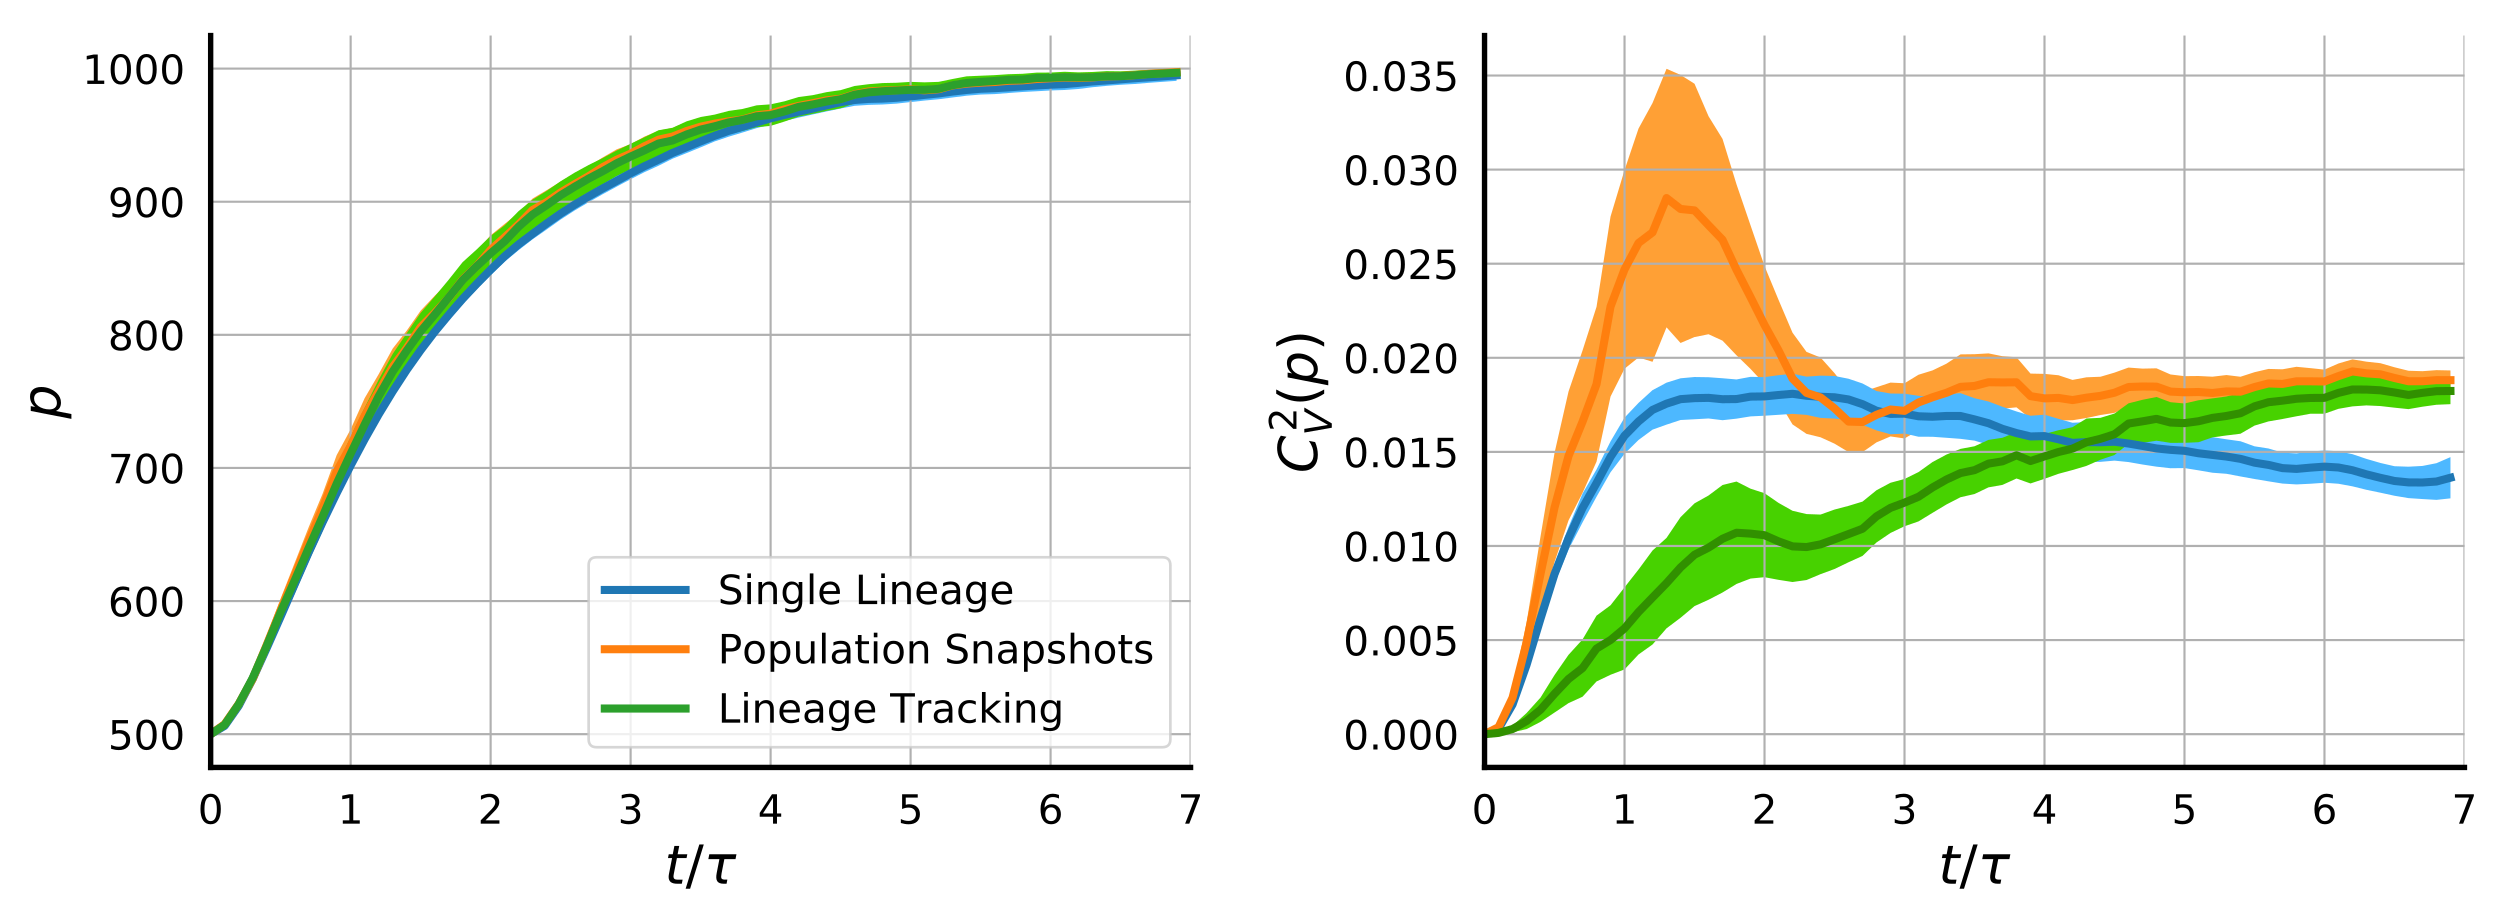<?xml version="1.0" encoding="utf-8" standalone="no"?>
<!DOCTYPE svg PUBLIC "-//W3C//DTD SVG 1.1//EN"
  "http://www.w3.org/Graphics/SVG/1.1/DTD/svg11.dtd">
<!-- Created with matplotlib (http://matplotlib.org/) -->
<svg height="339.573pt" version="1.1" viewBox="0 0 928.431 339.573" width="928.431pt" xmlns="http://www.w3.org/2000/svg" xmlns:xlink="http://www.w3.org/1999/xlink">
 <defs>
  <style type="text/css">
*{stroke-linecap:butt;stroke-linejoin:round;}
  </style>
 </defs>
 <g id="figure_1">
  <g id="patch_1">
   <path d="M 0 339.573 
L 928.431 339.573 
L 928.431 0 
L 0 0 
z
" style="fill:#ffffff;"/>
  </g>
  <g id="axes_1">
   <g id="patch_2">
    <path d="M 78.231 285 
L 442.144 285 
L 442.144 13.2 
L 78.231 13.2 
z
" style="fill:#ffffff;"/>
   </g>
   <g id="PolyCollection_1">
    <defs>
     <path d="M 78.231 -66.928 
L 78.231 -66.928 
L 83.43 -69.861 
L 88.629 -77.051 
L 93.828 -86.842 
L 99.026 -98.045 
L 104.225 -109.592 
L 109.424 -121.5 
L 114.623 -133.074 
L 119.821 -144.225 
L 125.02 -154.912 
L 130.219 -165.072 
L 135.418 -174.773 
L 140.616 -183.94 
L 145.815 -192.437 
L 151.014 -200.261 
L 156.213 -207.619 
L 161.411 -214.459 
L 166.61 -220.577 
L 171.809 -226.578 
L 177.008 -232.176 
L 182.206 -237.339 
L 187.405 -242.385 
L 192.604 -246.683 
L 197.803 -250.722 
L 203.001 -254.33 
L 208.2 -258.039 
L 213.399 -261.401 
L 218.598 -264.476 
L 223.796 -267.43 
L 228.995 -270.251 
L 234.194 -273.02 
L 239.393 -275.663 
L 244.591 -278.033 
L 249.79 -280.649 
L 254.989 -282.726 
L 260.188 -284.851 
L 265.387 -287.045 
L 270.585 -288.801 
L 275.784 -290.371 
L 280.983 -291.983 
L 286.182 -293.387 
L 291.38 -294.746 
L 296.579 -295.896 
L 301.778 -297.067 
L 306.977 -298.193 
L 312.175 -299.288 
L 317.374 -300.274 
L 322.573 -300.62 
L 327.772 -300.764 
L 332.97 -301.09 
L 338.169 -301.675 
L 343.368 -302.231 
L 348.567 -302.707 
L 353.765 -303.371 
L 358.964 -304.03 
L 364.163 -304.458 
L 369.362 -304.623 
L 374.56 -305.031 
L 379.759 -305.409 
L 384.958 -305.681 
L 390.157 -305.974 
L 395.355 -306.155 
L 400.554 -306.532 
L 405.753 -307.185 
L 410.952 -307.69 
L 416.151 -308.089 
L 421.349 -308.38 
L 426.548 -308.806 
L 431.747 -309.186 
L 436.946 -309.548 
L 436.946 -313.639 
L 436.946 -313.639 
L 431.747 -313.238 
L 426.548 -312.904 
L 421.349 -312.671 
L 416.151 -312.132 
L 410.952 -311.716 
L 405.753 -311.48 
L 400.554 -311.072 
L 395.355 -310.504 
L 390.157 -310.271 
L 384.958 -309.978 
L 379.759 -309.62 
L 374.56 -309.224 
L 369.362 -309.03 
L 364.163 -308.769 
L 358.964 -308.299 
L 353.765 -307.771 
L 348.567 -307.03 
L 343.368 -306.461 
L 338.169 -305.899 
L 332.97 -305.444 
L 327.772 -305.161 
L 322.573 -305.061 
L 317.374 -304.618 
L 312.175 -303.97 
L 306.977 -302.723 
L 301.778 -301.375 
L 296.579 -300.278 
L 291.38 -299.083 
L 286.182 -297.847 
L 280.983 -296.237 
L 275.784 -294.64 
L 270.585 -293.171 
L 265.387 -291.257 
L 260.188 -289.31 
L 254.989 -287.109 
L 249.79 -284.967 
L 244.591 -282.579 
L 239.393 -280.104 
L 234.194 -277.435 
L 228.995 -274.523 
L 223.796 -271.757 
L 218.598 -268.823 
L 213.399 -265.74 
L 208.2 -262.423 
L 203.001 -258.857 
L 197.803 -254.778 
L 192.604 -250.974 
L 187.405 -246.468 
L 182.206 -241.511 
L 177.008 -236.104 
L 171.809 -230.638 
L 166.61 -224.656 
L 161.411 -218.223 
L 156.213 -211.412 
L 151.014 -204.091 
L 145.815 -195.928 
L 140.616 -187.374 
L 135.418 -178.155 
L 130.219 -168.332 
L 125.02 -157.94 
L 119.821 -147.147 
L 114.623 -135.722 
L 109.424 -123.629 
L 104.225 -111.573 
L 99.026 -99.634 
L 93.828 -88.036 
L 88.629 -77.805 
L 83.43 -70.172 
L 78.231 -66.928 
z
" id="m6ea0928b39"/>
    </defs>
    <g clip-path="url(#pe8ced7fee8)">
     <use style="fill:#4db8ff;" x="0" xlink:href="#m6ea0928b39" y="339.573"/>
    </g>
   </g>
   <g id="PolyCollection_2">
    <defs>
     <path d="M 78.231 -66.928 
L 78.231 -66.928 
L 83.43 -69.91 
L 88.629 -76.368 
L 93.828 -84.736 
L 99.026 -96.577 
L 104.225 -108.531 
L 109.424 -121.062 
L 114.623 -133.4 
L 119.821 -145.388 
L 125.02 -158.407 
L 130.219 -167.782 
L 135.418 -178.604 
L 140.616 -187.815 
L 145.815 -196.509 
L 151.014 -203.75 
L 156.213 -211.933 
L 161.411 -216.943 
L 166.61 -223.077 
L 171.809 -230.121 
L 177.008 -235.121 
L 182.206 -241.388 
L 187.405 -246.408 
L 192.604 -251.943 
L 197.803 -257.351 
L 203.001 -260.056 
L 208.2 -264.071 
L 213.399 -267.19 
L 218.598 -270.413 
L 223.796 -273.87 
L 228.995 -276.406 
L 234.194 -278.977 
L 239.393 -281.694 
L 244.591 -284.389 
L 249.79 -285.697 
L 254.989 -287.612 
L 260.188 -289.446 
L 265.387 -290.577 
L 270.585 -291.577 
L 275.784 -292.471 
L 280.983 -293.981 
L 286.182 -294.678 
L 291.38 -296.406 
L 296.579 -297.715 
L 301.778 -298.895 
L 306.977 -299.958 
L 312.175 -300.659 
L 317.374 -302.372 
L 322.573 -303.485 
L 327.772 -303.887 
L 332.97 -304.166 
L 338.169 -304.501 
L 343.368 -304.186 
L 348.567 -304.672 
L 353.765 -306.156 
L 358.964 -306.913 
L 364.163 -307.325 
L 369.362 -307.509 
L 374.56 -308.067 
L 379.759 -308.282 
L 384.958 -308.842 
L 390.157 -309.124 
L 395.355 -309.418 
L 400.554 -309.307 
L 405.753 -309.533 
L 410.952 -310.014 
L 416.151 -310.175 
L 421.349 -310.56 
L 426.548 -311.013 
L 431.747 -311.403 
L 436.946 -311.713 
L 436.946 -313.833 
L 436.946 -313.833 
L 431.747 -313.496 
L 426.548 -313.277 
L 421.349 -312.837 
L 416.151 -312.509 
L 410.952 -312.424 
L 405.753 -312.13 
L 400.554 -311.925 
L 395.355 -312.128 
L 390.157 -311.905 
L 384.958 -311.626 
L 379.759 -311.216 
L 374.56 -311.085 
L 369.362 -310.736 
L 364.163 -310.441 
L 358.964 -310.15 
L 353.765 -309.564 
L 348.567 -308.21 
L 343.368 -307.914 
L 338.169 -308.281 
L 332.97 -308.068 
L 327.772 -307.946 
L 322.573 -307.74 
L 317.374 -306.796 
L 312.175 -305.162 
L 306.977 -304.657 
L 301.778 -303.597 
L 296.579 -302.711 
L 291.38 -301.534 
L 286.182 -300.078 
L 280.983 -299.506 
L 275.784 -297.95 
L 270.585 -297.426 
L 265.387 -296.723 
L 260.188 -295.592 
L 254.989 -294.233 
L 249.79 -292.032 
L 244.591 -291.03 
L 239.393 -288.877 
L 234.194 -286.049 
L 228.995 -284.096 
L 223.796 -281.085 
L 218.598 -277.86 
L 213.399 -275.143 
L 208.2 -272.111 
L 203.001 -268.942 
L 197.803 -265.842 
L 192.604 -260.541 
L 187.405 -256.416 
L 182.206 -252.188 
L 177.008 -246.313 
L 171.809 -241.399 
L 166.61 -234.791 
L 161.411 -229.695 
L 156.213 -224.199 
L 151.014 -216.728 
L 145.815 -210.086 
L 140.616 -200.601 
L 135.418 -191.699 
L 130.219 -180.142 
L 125.02 -170.53 
L 119.821 -156.244 
L 114.623 -143.746 
L 109.424 -130.488 
L 104.225 -117.305 
L 99.026 -103.509 
L 93.828 -90.079 
L 88.629 -79.883 
L 83.43 -71.381 
L 78.231 -66.928 
z
" id="me1bb51a864"/>
    </defs>
    <g clip-path="url(#pe8ced7fee8)">
     <use style="fill:#ffa035;" x="0" xlink:href="#me1bb51a864" y="339.573"/>
    </g>
   </g>
   <g id="PolyCollection_3">
    <defs>
     <path d="M 78.231 -66.928 
L 78.231 -66.928 
L 83.43 -69.779 
L 88.629 -76.522 
L 93.828 -85.161 
L 99.026 -96.215 
L 104.225 -108.183 
L 109.424 -119.127 
L 114.623 -131.086 
L 119.821 -142.489 
L 125.02 -154.024 
L 130.219 -164.762 
L 135.418 -175.679 
L 140.616 -186.225 
L 145.815 -194.973 
L 151.014 -202.843 
L 156.213 -209.696 
L 161.411 -215.988 
L 166.61 -222.449 
L 171.809 -228.886 
L 177.008 -234.415 
L 182.206 -239.077 
L 187.405 -243.978 
L 192.604 -249.607 
L 197.803 -254.436 
L 203.001 -258.09 
L 208.2 -261.837 
L 213.399 -264.99 
L 218.598 -268.19 
L 223.796 -271.11 
L 228.995 -274.186 
L 234.194 -276.691 
L 239.393 -278.917 
L 244.591 -281.376 
L 249.79 -282.684 
L 254.989 -284.747 
L 260.188 -286.771 
L 265.387 -288.323 
L 270.585 -289.817 
L 275.784 -290.993 
L 280.983 -292.338 
L 286.182 -292.834 
L 291.38 -294.45 
L 296.579 -296.248 
L 301.778 -297.282 
L 306.977 -298.412 
L 312.175 -299.367 
L 317.374 -301.176 
L 322.573 -302.257 
L 327.772 -302.673 
L 332.97 -303.092 
L 338.169 -303.261 
L 343.368 -303.414 
L 348.567 -303.992 
L 353.765 -305.625 
L 358.964 -306.297 
L 364.163 -306.877 
L 369.362 -307.322 
L 374.56 -307.823 
L 379.759 -307.892 
L 384.958 -308.594 
L 390.157 -308.782 
L 395.355 -308.902 
L 400.554 -308.925 
L 405.753 -308.951 
L 410.952 -309.299 
L 416.151 -309.467 
L 421.349 -309.879 
L 426.548 -310.404 
L 431.747 -310.672 
L 436.946 -311.107 
L 436.946 -314.019 
L 436.946 -314.019 
L 431.747 -313.858 
L 426.548 -313.631 
L 421.349 -313.346 
L 416.151 -313.089 
L 410.952 -313.153 
L 405.753 -312.846 
L 400.554 -312.7 
L 395.355 -312.921 
L 390.157 -312.632 
L 384.958 -312.602 
L 379.759 -312.169 
L 374.56 -312.014 
L 369.362 -311.666 
L 364.163 -311.45 
L 358.964 -311.223 
L 353.765 -310.24 
L 348.567 -309.168 
L 343.368 -308.999 
L 338.169 -309.168 
L 332.97 -308.839 
L 327.772 -308.726 
L 322.573 -308.305 
L 317.374 -307.642 
L 312.175 -306.097 
L 306.977 -305.351 
L 301.778 -304.226 
L 296.579 -303.534 
L 291.38 -301.963 
L 286.182 -300.821 
L 280.983 -300.455 
L 275.784 -299.116 
L 270.585 -298.381 
L 265.387 -297.008 
L 260.188 -296.117 
L 254.989 -294.514 
L 249.79 -292.13 
L 244.591 -291.208 
L 239.393 -288.627 
L 234.194 -286.172 
L 228.995 -283.652 
L 223.796 -280.841 
L 218.598 -278.301 
L 213.399 -275.453 
L 208.2 -272.261 
L 203.001 -268.65 
L 197.803 -265.434 
L 192.604 -261.187 
L 187.405 -255.9 
L 182.206 -251.945 
L 177.008 -246.922 
L 171.809 -242.22 
L 166.61 -235.668 
L 161.411 -229.413 
L 156.213 -223.362 
L 151.014 -215.774 
L 145.815 -208.084 
L 140.616 -198.548 
L 135.418 -188.138 
L 130.219 -177.402 
L 125.02 -165.794 
L 119.821 -152.996 
L 114.623 -140.972 
L 109.424 -128.787 
L 104.225 -116.336 
L 99.026 -103.103 
L 93.828 -90.381 
L 88.629 -79.545 
L 83.43 -71.071 
L 78.231 -66.928 
z
" id="mcd0b63b848"/>
    </defs>
    <g clip-path="url(#pe8ced7fee8)">
     <use style="fill:#47d200;" x="0" xlink:href="#mcd0b63b848" y="339.573"/>
    </g>
   </g>
   <g id="matplotlib.axis_1">
    <g id="xtick_1">
     <g id="line2d_1">
      <path clip-path="url(#pe8ced7fee8)" d="M 78.231 285 
L 78.231 13.2 
" style="fill:none;stroke:#b0b0b0;stroke-linecap:square;stroke-width:0.8;"/>
     </g>
     <g id="line2d_2">
      <defs>
       <path d="M 0 0 
L 0 6 
" id="m6144561c14"/>
      </defs>
      <g>
       <use x="78.231" xlink:href="#m6144561c14" y="285"/>
      </g>
     </g>
     <g id="text_1">
      <!-- 0 -->
      <defs>
       <path d="M 31.781 66.406 
Q 24.172 66.406 20.328 58.906 
Q 16.5 51.422 16.5 36.375 
Q 16.5 21.391 20.328 13.891 
Q 24.172 6.391 31.781 6.391 
Q 39.453 6.391 43.281 13.891 
Q 47.125 21.391 47.125 36.375 
Q 47.125 51.422 43.281 58.906 
Q 39.453 66.406 31.781 66.406 
z
M 31.781 74.219 
Q 44.047 74.219 50.516 64.516 
Q 56.984 54.828 56.984 36.375 
Q 56.984 17.969 50.516 8.266 
Q 44.047 -1.422 31.781 -1.422 
Q 19.531 -1.422 13.062 8.266 
Q 6.594 17.969 6.594 36.375 
Q 6.594 54.828 13.062 64.516 
Q 19.531 74.219 31.781 74.219 
z
" id="DejaVuSans-30"/>
      </defs>
      <g transform="translate(73.459 305.898)scale(0.15 -0.15)">
       <use xlink:href="#DejaVuSans-30"/>
      </g>
     </g>
    </g>
    <g id="xtick_2">
     <g id="line2d_3">
      <path clip-path="url(#pe8ced7fee8)" d="M 130.219 285 
L 130.219 13.2 
" style="fill:none;stroke:#b0b0b0;stroke-linecap:square;stroke-width:0.8;"/>
     </g>
     <g id="line2d_4">
      <g>
       <use x="130.219" xlink:href="#m6144561c14" y="285"/>
      </g>
     </g>
     <g id="text_2">
      <!-- 1 -->
      <defs>
       <path d="M 12.406 8.297 
L 28.516 8.297 
L 28.516 63.922 
L 10.984 60.406 
L 10.984 69.391 
L 28.422 72.906 
L 38.281 72.906 
L 38.281 8.297 
L 54.391 8.297 
L 54.391 0 
L 12.406 0 
z
" id="DejaVuSans-31"/>
      </defs>
      <g transform="translate(125.447 305.898)scale(0.15 -0.15)">
       <use xlink:href="#DejaVuSans-31"/>
      </g>
     </g>
    </g>
    <g id="xtick_3">
     <g id="line2d_5">
      <path clip-path="url(#pe8ced7fee8)" d="M 182.206 285 
L 182.206 13.2 
" style="fill:none;stroke:#b0b0b0;stroke-linecap:square;stroke-width:0.8;"/>
     </g>
     <g id="line2d_6">
      <g>
       <use x="182.206" xlink:href="#m6144561c14" y="285"/>
      </g>
     </g>
     <g id="text_3">
      <!-- 2 -->
      <defs>
       <path d="M 19.188 8.297 
L 53.609 8.297 
L 53.609 0 
L 7.328 0 
L 7.328 8.297 
Q 12.938 14.109 22.625 23.891 
Q 32.328 33.688 34.812 36.531 
Q 39.547 41.844 41.422 45.531 
Q 43.312 49.219 43.312 52.781 
Q 43.312 58.594 39.234 62.25 
Q 35.156 65.922 28.609 65.922 
Q 23.969 65.922 18.812 64.312 
Q 13.672 62.703 7.812 59.422 
L 7.812 69.391 
Q 13.766 71.781 18.938 73 
Q 24.125 74.219 28.422 74.219 
Q 39.75 74.219 46.484 68.547 
Q 53.219 62.891 53.219 53.422 
Q 53.219 48.922 51.531 44.891 
Q 49.859 40.875 45.406 35.406 
Q 44.188 33.984 37.641 27.219 
Q 31.109 20.453 19.188 8.297 
z
" id="DejaVuSans-32"/>
      </defs>
      <g transform="translate(177.435 305.898)scale(0.15 -0.15)">
       <use xlink:href="#DejaVuSans-32"/>
      </g>
     </g>
    </g>
    <g id="xtick_4">
     <g id="line2d_7">
      <path clip-path="url(#pe8ced7fee8)" d="M 234.194 285 
L 234.194 13.2 
" style="fill:none;stroke:#b0b0b0;stroke-linecap:square;stroke-width:0.8;"/>
     </g>
     <g id="line2d_8">
      <g>
       <use x="234.194" xlink:href="#m6144561c14" y="285"/>
      </g>
     </g>
     <g id="text_4">
      <!-- 3 -->
      <defs>
       <path d="M 40.578 39.312 
Q 47.656 37.797 51.625 33 
Q 55.609 28.219 55.609 21.188 
Q 55.609 10.406 48.188 4.484 
Q 40.766 -1.422 27.094 -1.422 
Q 22.516 -1.422 17.656 -0.516 
Q 12.797 0.391 7.625 2.203 
L 7.625 11.719 
Q 11.719 9.328 16.594 8.109 
Q 21.484 6.891 26.812 6.891 
Q 36.078 6.891 40.938 10.547 
Q 45.797 14.203 45.797 21.188 
Q 45.797 27.641 41.281 31.266 
Q 36.766 34.906 28.719 34.906 
L 20.219 34.906 
L 20.219 43.016 
L 29.109 43.016 
Q 36.375 43.016 40.234 45.922 
Q 44.094 48.828 44.094 54.297 
Q 44.094 59.906 40.109 62.906 
Q 36.141 65.922 28.719 65.922 
Q 24.656 65.922 20.016 65.031 
Q 15.375 64.156 9.812 62.312 
L 9.812 71.094 
Q 15.438 72.656 20.344 73.438 
Q 25.25 74.219 29.594 74.219 
Q 40.828 74.219 47.359 69.109 
Q 53.906 64.016 53.906 55.328 
Q 53.906 49.266 50.438 45.094 
Q 46.969 40.922 40.578 39.312 
z
" id="DejaVuSans-33"/>
      </defs>
      <g transform="translate(229.422 305.898)scale(0.15 -0.15)">
       <use xlink:href="#DejaVuSans-33"/>
      </g>
     </g>
    </g>
    <g id="xtick_5">
     <g id="line2d_9">
      <path clip-path="url(#pe8ced7fee8)" d="M 286.182 285 
L 286.182 13.2 
" style="fill:none;stroke:#b0b0b0;stroke-linecap:square;stroke-width:0.8;"/>
     </g>
     <g id="line2d_10">
      <g>
       <use x="286.182" xlink:href="#m6144561c14" y="285"/>
      </g>
     </g>
     <g id="text_5">
      <!-- 4 -->
      <defs>
       <path d="M 37.797 64.312 
L 12.891 25.391 
L 37.797 25.391 
z
M 35.203 72.906 
L 47.609 72.906 
L 47.609 25.391 
L 58.016 25.391 
L 58.016 17.188 
L 47.609 17.188 
L 47.609 0 
L 37.797 0 
L 37.797 17.188 
L 4.891 17.188 
L 4.891 26.703 
z
" id="DejaVuSans-34"/>
      </defs>
      <g transform="translate(281.41 305.898)scale(0.15 -0.15)">
       <use xlink:href="#DejaVuSans-34"/>
      </g>
     </g>
    </g>
    <g id="xtick_6">
     <g id="line2d_11">
      <path clip-path="url(#pe8ced7fee8)" d="M 338.169 285 
L 338.169 13.2 
" style="fill:none;stroke:#b0b0b0;stroke-linecap:square;stroke-width:0.8;"/>
     </g>
     <g id="line2d_12">
      <g>
       <use x="338.169" xlink:href="#m6144561c14" y="285"/>
      </g>
     </g>
     <g id="text_6">
      <!-- 5 -->
      <defs>
       <path d="M 10.797 72.906 
L 49.516 72.906 
L 49.516 64.594 
L 19.828 64.594 
L 19.828 46.734 
Q 21.969 47.469 24.109 47.828 
Q 26.266 48.188 28.422 48.188 
Q 40.625 48.188 47.75 41.5 
Q 54.891 34.812 54.891 23.391 
Q 54.891 11.625 47.562 5.094 
Q 40.234 -1.422 26.906 -1.422 
Q 22.312 -1.422 17.547 -0.641 
Q 12.797 0.141 7.719 1.703 
L 7.719 11.625 
Q 12.109 9.234 16.797 8.062 
Q 21.484 6.891 26.703 6.891 
Q 35.156 6.891 40.078 11.328 
Q 45.016 15.766 45.016 23.391 
Q 45.016 31 40.078 35.438 
Q 35.156 39.891 26.703 39.891 
Q 22.75 39.891 18.812 39.016 
Q 14.891 38.141 10.797 36.281 
z
" id="DejaVuSans-35"/>
      </defs>
      <g transform="translate(333.397 305.898)scale(0.15 -0.15)">
       <use xlink:href="#DejaVuSans-35"/>
      </g>
     </g>
    </g>
    <g id="xtick_7">
     <g id="line2d_13">
      <path clip-path="url(#pe8ced7fee8)" d="M 390.157 285 
L 390.157 13.2 
" style="fill:none;stroke:#b0b0b0;stroke-linecap:square;stroke-width:0.8;"/>
     </g>
     <g id="line2d_14">
      <g>
       <use x="390.157" xlink:href="#m6144561c14" y="285"/>
      </g>
     </g>
     <g id="text_7">
      <!-- 6 -->
      <defs>
       <path d="M 33.016 40.375 
Q 26.375 40.375 22.484 35.828 
Q 18.609 31.297 18.609 23.391 
Q 18.609 15.531 22.484 10.953 
Q 26.375 6.391 33.016 6.391 
Q 39.656 6.391 43.531 10.953 
Q 47.406 15.531 47.406 23.391 
Q 47.406 31.297 43.531 35.828 
Q 39.656 40.375 33.016 40.375 
z
M 52.594 71.297 
L 52.594 62.312 
Q 48.875 64.062 45.094 64.984 
Q 41.312 65.922 37.594 65.922 
Q 27.828 65.922 22.672 59.328 
Q 17.531 52.734 16.797 39.406 
Q 19.672 43.656 24.016 45.922 
Q 28.375 48.188 33.594 48.188 
Q 44.578 48.188 50.953 41.516 
Q 57.328 34.859 57.328 23.391 
Q 57.328 12.156 50.688 5.359 
Q 44.047 -1.422 33.016 -1.422 
Q 20.359 -1.422 13.672 8.266 
Q 6.984 17.969 6.984 36.375 
Q 6.984 53.656 15.188 63.938 
Q 23.391 74.219 37.203 74.219 
Q 40.922 74.219 44.703 73.484 
Q 48.484 72.75 52.594 71.297 
z
" id="DejaVuSans-36"/>
      </defs>
      <g transform="translate(385.385 305.898)scale(0.15 -0.15)">
       <use xlink:href="#DejaVuSans-36"/>
      </g>
     </g>
    </g>
    <g id="xtick_8">
     <g id="line2d_15">
      <path clip-path="url(#pe8ced7fee8)" d="M 442.144 285 
L 442.144 13.2 
" style="fill:none;stroke:#b0b0b0;stroke-linecap:square;stroke-width:0.8;"/>
     </g>
     <g id="line2d_16">
      <g>
       <use x="442.144" xlink:href="#m6144561c14" y="285"/>
      </g>
     </g>
     <g id="text_8">
      <!-- 7 -->
      <defs>
       <path d="M 8.203 72.906 
L 55.078 72.906 
L 55.078 68.703 
L 28.609 0 
L 18.312 0 
L 43.219 64.594 
L 8.203 64.594 
z
" id="DejaVuSans-37"/>
      </defs>
      <g transform="translate(437.372 305.898)scale(0.15 -0.15)">
       <use xlink:href="#DejaVuSans-37"/>
      </g>
     </g>
    </g>
    <g id="text_9">
     <!-- $t/\tau$ -->
     <defs>
      <path d="M 42.281 54.688 
L 40.922 47.703 
L 23 47.703 
L 17.188 18.016 
Q 16.891 16.359 16.75 15.234 
Q 16.609 14.109 16.609 13.484 
Q 16.609 10.359 18.484 8.938 
Q 20.359 7.516 24.516 7.516 
L 33.594 7.516 
L 32.078 0 
L 23.484 0 
Q 15.484 0 11.547 3.125 
Q 7.625 6.25 7.625 12.594 
Q 7.625 13.719 7.766 15.062 
Q 7.906 16.406 8.203 18.016 
L 14.016 47.703 
L 6.391 47.703 
L 7.812 54.688 
L 15.281 54.688 
L 18.312 70.219 
L 27.297 70.219 
L 24.312 54.688 
z
" id="DejaVuSans-Oblique-74"/>
      <path d="M 25.391 72.906 
L 33.688 72.906 
L 8.297 -9.281 
L 0 -9.281 
z
" id="DejaVuSans-2f"/>
      <path d="M 32.859 9.969 
Q 34.188 7.625 39.453 7.625 
L 43.75 7.625 
L 42.281 0 
L 36.922 0 
Q 28.125 0 25 4.688 
Q 21.922 9.469 23.969 19.828 
L 29 45.703 
L 8.453 45.703 
L 10.203 54.688 
L 60.641 54.688 
L 58.891 45.703 
L 38.188 45.703 
L 33.016 19.281 
Q 31.641 12.203 32.859 9.969 
z
" id="DejaVuSans-Oblique-3c4"/>
     </defs>
     <g transform="translate(246.788 328.214)scale(0.2 -0.2)">
      <use transform="translate(0 0.094)" xlink:href="#DejaVuSans-Oblique-74"/>
      <use transform="translate(39.209 0.094)" xlink:href="#DejaVuSans-2f"/>
      <use transform="translate(72.9 0.094)" xlink:href="#DejaVuSans-Oblique-3c4"/>
     </g>
    </g>
   </g>
   <g id="matplotlib.axis_2">
    <g id="ytick_1">
     <g id="line2d_17">
      <path clip-path="url(#pe8ced7fee8)" d="M 78.231 272.645 
L 442.144 272.645 
" style="fill:none;stroke:#b0b0b0;stroke-linecap:square;stroke-width:0.8;"/>
     </g>
     <g id="line2d_18">
      <defs>
       <path d="M 0 0 
L -6 0 
" id="m2916a2877b"/>
      </defs>
      <g>
       <use x="78.231" xlink:href="#m2916a2877b" y="272.645"/>
      </g>
     </g>
     <g id="text_10">
      <!-- 500 -->
      <g transform="translate(40.1 278.344)scale(0.15 -0.15)">
       <use xlink:href="#DejaVuSans-35"/>
       <use x="63.623" xlink:href="#DejaVuSans-30"/>
       <use x="127.246" xlink:href="#DejaVuSans-30"/>
      </g>
     </g>
    </g>
    <g id="ytick_2">
     <g id="line2d_19">
      <path clip-path="url(#pe8ced7fee8)" d="M 78.231 223.213 
L 442.144 223.213 
" style="fill:none;stroke:#b0b0b0;stroke-linecap:square;stroke-width:0.8;"/>
     </g>
     <g id="line2d_20">
      <g>
       <use x="78.231" xlink:href="#m2916a2877b" y="223.213"/>
      </g>
     </g>
     <g id="text_11">
      <!-- 600 -->
      <g transform="translate(40.1 228.912)scale(0.15 -0.15)">
       <use xlink:href="#DejaVuSans-36"/>
       <use x="63.623" xlink:href="#DejaVuSans-30"/>
       <use x="127.246" xlink:href="#DejaVuSans-30"/>
      </g>
     </g>
    </g>
    <g id="ytick_3">
     <g id="line2d_21">
      <path clip-path="url(#pe8ced7fee8)" d="M 78.231 173.781 
L 442.144 173.781 
" style="fill:none;stroke:#b0b0b0;stroke-linecap:square;stroke-width:0.8;"/>
     </g>
     <g id="line2d_22">
      <g>
       <use x="78.231" xlink:href="#m2916a2877b" y="173.781"/>
      </g>
     </g>
     <g id="text_12">
      <!-- 700 -->
      <g transform="translate(40.1 179.479)scale(0.15 -0.15)">
       <use xlink:href="#DejaVuSans-37"/>
       <use x="63.623" xlink:href="#DejaVuSans-30"/>
       <use x="127.246" xlink:href="#DejaVuSans-30"/>
      </g>
     </g>
    </g>
    <g id="ytick_4">
     <g id="line2d_23">
      <path clip-path="url(#pe8ced7fee8)" d="M 78.231 124.348 
L 442.144 124.348 
" style="fill:none;stroke:#b0b0b0;stroke-linecap:square;stroke-width:0.8;"/>
     </g>
     <g id="line2d_24">
      <g>
       <use x="78.231" xlink:href="#m2916a2877b" y="124.348"/>
      </g>
     </g>
     <g id="text_13">
      <!-- 800 -->
      <defs>
       <path d="M 31.781 34.625 
Q 24.75 34.625 20.719 30.859 
Q 16.703 27.094 16.703 20.516 
Q 16.703 13.922 20.719 10.156 
Q 24.75 6.391 31.781 6.391 
Q 38.812 6.391 42.859 10.172 
Q 46.922 13.969 46.922 20.516 
Q 46.922 27.094 42.891 30.859 
Q 38.875 34.625 31.781 34.625 
z
M 21.922 38.812 
Q 15.578 40.375 12.031 44.719 
Q 8.5 49.078 8.5 55.328 
Q 8.5 64.062 14.719 69.141 
Q 20.953 74.219 31.781 74.219 
Q 42.672 74.219 48.875 69.141 
Q 55.078 64.062 55.078 55.328 
Q 55.078 49.078 51.531 44.719 
Q 48 40.375 41.703 38.812 
Q 48.828 37.156 52.797 32.312 
Q 56.781 27.484 56.781 20.516 
Q 56.781 9.906 50.312 4.234 
Q 43.844 -1.422 31.781 -1.422 
Q 19.734 -1.422 13.25 4.234 
Q 6.781 9.906 6.781 20.516 
Q 6.781 27.484 10.781 32.312 
Q 14.797 37.156 21.922 38.812 
z
M 18.312 54.391 
Q 18.312 48.734 21.844 45.562 
Q 25.391 42.391 31.781 42.391 
Q 38.141 42.391 41.719 45.562 
Q 45.312 48.734 45.312 54.391 
Q 45.312 60.062 41.719 63.234 
Q 38.141 66.406 31.781 66.406 
Q 25.391 66.406 21.844 63.234 
Q 18.312 60.062 18.312 54.391 
z
" id="DejaVuSans-38"/>
      </defs>
      <g transform="translate(40.1 130.047)scale(0.15 -0.15)">
       <use xlink:href="#DejaVuSans-38"/>
       <use x="63.623" xlink:href="#DejaVuSans-30"/>
       <use x="127.246" xlink:href="#DejaVuSans-30"/>
      </g>
     </g>
    </g>
    <g id="ytick_5">
     <g id="line2d_25">
      <path clip-path="url(#pe8ced7fee8)" d="M 78.231 74.916 
L 442.144 74.916 
" style="fill:none;stroke:#b0b0b0;stroke-linecap:square;stroke-width:0.8;"/>
     </g>
     <g id="line2d_26">
      <g>
       <use x="78.231" xlink:href="#m2916a2877b" y="74.916"/>
      </g>
     </g>
     <g id="text_14">
      <!-- 900 -->
      <defs>
       <path d="M 10.984 1.516 
L 10.984 10.5 
Q 14.703 8.734 18.5 7.812 
Q 22.312 6.891 25.984 6.891 
Q 35.75 6.891 40.891 13.453 
Q 46.047 20.016 46.781 33.406 
Q 43.953 29.203 39.594 26.953 
Q 35.25 24.703 29.984 24.703 
Q 19.047 24.703 12.672 31.312 
Q 6.297 37.938 6.297 49.422 
Q 6.297 60.641 12.938 67.422 
Q 19.578 74.219 30.609 74.219 
Q 43.266 74.219 49.922 64.516 
Q 56.594 54.828 56.594 36.375 
Q 56.594 19.141 48.406 8.859 
Q 40.234 -1.422 26.422 -1.422 
Q 22.703 -1.422 18.891 -0.688 
Q 15.094 0.047 10.984 1.516 
z
M 30.609 32.422 
Q 37.25 32.422 41.125 36.953 
Q 45.016 41.5 45.016 49.422 
Q 45.016 57.281 41.125 61.844 
Q 37.25 66.406 30.609 66.406 
Q 23.969 66.406 20.094 61.844 
Q 16.219 57.281 16.219 49.422 
Q 16.219 41.5 20.094 36.953 
Q 23.969 32.422 30.609 32.422 
z
" id="DejaVuSans-39"/>
      </defs>
      <g transform="translate(40.1 80.615)scale(0.15 -0.15)">
       <use xlink:href="#DejaVuSans-39"/>
       <use x="63.623" xlink:href="#DejaVuSans-30"/>
       <use x="127.246" xlink:href="#DejaVuSans-30"/>
      </g>
     </g>
    </g>
    <g id="ytick_6">
     <g id="line2d_27">
      <path clip-path="url(#pe8ced7fee8)" d="M 78.231 25.483 
L 442.144 25.483 
" style="fill:none;stroke:#b0b0b0;stroke-linecap:square;stroke-width:0.8;"/>
     </g>
     <g id="line2d_28">
      <g>
       <use x="78.231" xlink:href="#m2916a2877b" y="25.483"/>
      </g>
     </g>
     <g id="text_15">
      <!-- 1000 -->
      <g transform="translate(30.556 31.182)scale(0.15 -0.15)">
       <use xlink:href="#DejaVuSans-31"/>
       <use x="63.623" xlink:href="#DejaVuSans-30"/>
       <use x="127.246" xlink:href="#DejaVuSans-30"/>
       <use x="190.869" xlink:href="#DejaVuSans-30"/>
      </g>
     </g>
    </g>
    <g id="text_16">
     <!-- $p$ -->
     <defs>
      <path d="M 49.609 33.688 
Q 49.609 40.875 46.484 44.672 
Q 43.359 48.484 37.5 48.484 
Q 33.5 48.484 29.859 46.438 
Q 26.219 44.391 23.391 40.484 
Q 20.609 36.625 18.938 31.156 
Q 17.281 25.688 17.281 20.312 
Q 17.281 13.484 20.406 9.797 
Q 23.531 6.109 29.297 6.109 
Q 33.547 6.109 37.188 8.109 
Q 40.828 10.109 43.406 13.922 
Q 46.188 17.922 47.891 23.344 
Q 49.609 28.766 49.609 33.688 
z
M 21.781 46.391 
Q 25.391 51.125 30.297 53.562 
Q 35.203 56 41.219 56 
Q 49.609 56 54.25 50.5 
Q 58.891 45.016 58.891 35.109 
Q 58.891 27 56 19.656 
Q 53.125 12.312 47.703 6.5 
Q 44.094 2.641 39.547 0.609 
Q 35.016 -1.422 29.984 -1.422 
Q 24.172 -1.422 20.219 1 
Q 16.266 3.422 14.312 8.203 
L 8.688 -20.797 
L -0.297 -20.797 
L 14.406 54.688 
L 23.391 54.688 
z
" id="DejaVuSans-Oblique-70"/>
     </defs>
     <g transform="translate(22.356 155.5)rotate(-90)scale(0.2 -0.2)">
      <use xlink:href="#DejaVuSans-Oblique-70"/>
     </g>
    </g>
   </g>
   <g id="line2d_29">
    <path clip-path="url(#pe8ced7fee8)" d="M 78.231 272.645 
L 83.43 269.557 
L 88.629 262.145 
L 93.828 252.134 
L 99.026 240.734 
L 104.225 228.991 
L 109.424 217.009 
L 114.623 205.176 
L 119.821 193.887 
L 125.02 183.147 
L 130.219 172.871 
L 135.418 163.109 
L 140.616 153.916 
L 145.815 145.391 
L 151.014 137.398 
L 156.213 130.058 
L 161.411 123.232 
L 166.61 116.957 
L 171.809 110.966 
L 177.008 105.433 
L 182.206 100.148 
L 187.405 95.147 
L 192.604 90.745 
L 197.803 86.824 
L 203.001 82.98 
L 208.2 79.342 
L 213.399 76.003 
L 218.598 72.924 
L 223.796 69.98 
L 228.995 67.186 
L 234.194 64.346 
L 239.393 61.69 
L 244.591 59.268 
L 249.79 56.765 
L 254.989 54.656 
L 260.188 52.493 
L 265.387 50.423 
L 270.585 48.588 
L 275.784 47.068 
L 280.983 45.464 
L 286.182 43.956 
L 291.38 42.659 
L 296.579 41.486 
L 301.778 40.352 
L 306.977 39.116 
L 312.175 37.945 
L 317.374 37.128 
L 322.573 36.733 
L 327.772 36.611 
L 332.97 36.306 
L 338.169 35.787 
L 343.368 35.228 
L 348.567 34.705 
L 353.765 34.002 
L 358.964 33.409 
L 364.163 32.96 
L 369.362 32.747 
L 374.56 32.446 
L 379.759 32.059 
L 384.958 31.744 
L 390.157 31.451 
L 395.355 31.244 
L 400.554 30.771 
L 405.753 30.241 
L 410.952 29.87 
L 416.151 29.463 
L 421.349 29.048 
L 426.548 28.718 
L 431.747 28.362 
L 436.946 27.98 
" style="fill:none;stroke:#1f77b4;stroke-linecap:square;stroke-width:3;"/>
   </g>
   <g id="line2d_30">
    <path clip-path="url(#pe8ced7fee8)" d="M 78.231 272.645 
L 83.43 268.928 
L 88.629 261.448 
L 93.828 252.166 
L 99.026 239.53 
L 104.225 226.655 
L 109.424 213.798 
L 114.623 201.001 
L 119.821 188.758 
L 125.02 175.105 
L 130.219 165.611 
L 135.418 154.422 
L 140.616 145.365 
L 145.815 136.276 
L 151.014 129.335 
L 156.213 121.507 
L 161.411 116.255 
L 166.61 110.639 
L 171.809 103.814 
L 177.008 98.856 
L 182.206 92.786 
L 187.405 88.161 
L 192.604 83.331 
L 197.803 77.977 
L 203.001 75.074 
L 208.2 71.483 
L 213.399 68.407 
L 218.598 65.437 
L 223.796 62.096 
L 228.995 59.323 
L 234.194 57.06 
L 239.393 54.288 
L 244.591 51.864 
L 249.79 50.709 
L 254.989 48.651 
L 260.188 47.055 
L 265.387 45.923 
L 270.585 45.072 
L 275.784 44.363 
L 280.983 42.83 
L 286.182 42.196 
L 291.38 40.603 
L 296.579 39.36 
L 301.778 38.328 
L 306.977 37.266 
L 312.175 36.663 
L 317.374 34.989 
L 322.573 33.961 
L 327.772 33.657 
L 332.97 33.456 
L 338.169 33.182 
L 343.368 33.523 
L 348.567 33.133 
L 353.765 31.713 
L 358.964 31.042 
L 364.163 30.69 
L 369.362 30.451 
L 374.56 29.997 
L 379.759 29.825 
L 384.958 29.339 
L 390.157 29.059 
L 395.355 28.8 
L 400.554 28.957 
L 405.753 28.742 
L 410.952 28.355 
L 416.151 28.231 
L 421.349 27.875 
L 426.548 27.428 
L 431.747 27.124 
L 436.946 26.8 
" style="fill:none;stroke:#ff7f0e;stroke-linecap:square;stroke-width:3;"/>
   </g>
   <g id="line2d_31">
    <path clip-path="url(#pe8ced7fee8)" d="M 78.231 272.645 
L 83.43 269.148 
L 88.629 261.54 
L 93.828 251.802 
L 99.026 239.914 
L 104.225 227.314 
L 109.424 215.616 
L 114.623 203.544 
L 119.821 191.831 
L 125.02 179.664 
L 130.219 168.491 
L 135.418 157.665 
L 140.616 147.187 
L 145.815 138.045 
L 151.014 130.265 
L 156.213 123.044 
L 161.411 116.873 
L 166.61 110.515 
L 171.809 104.021 
L 177.008 98.905 
L 182.206 94.063 
L 187.405 89.635 
L 192.604 84.177 
L 197.803 79.638 
L 203.001 76.203 
L 208.2 72.524 
L 213.399 69.352 
L 218.598 66.328 
L 223.796 63.598 
L 228.995 60.654 
L 234.194 58.142 
L 239.393 55.802 
L 244.591 53.282 
L 249.79 52.166 
L 254.989 49.943 
L 260.188 48.13 
L 265.387 46.908 
L 270.585 45.475 
L 275.784 44.519 
L 280.983 43.177 
L 286.182 42.746 
L 291.38 41.367 
L 296.579 39.683 
L 301.778 38.82 
L 306.977 37.692 
L 312.175 36.842 
L 317.374 35.164 
L 322.573 34.292 
L 327.772 33.874 
L 332.97 33.608 
L 338.169 33.359 
L 343.368 33.367 
L 348.567 32.994 
L 353.765 31.641 
L 358.964 30.813 
L 364.163 30.41 
L 369.362 30.079 
L 374.56 29.655 
L 379.759 29.543 
L 384.958 28.976 
L 390.157 28.867 
L 395.355 28.662 
L 400.554 28.761 
L 405.753 28.675 
L 410.952 28.347 
L 416.151 28.296 
L 421.349 27.961 
L 426.548 27.556 
L 431.747 27.308 
L 436.946 27.01 
" style="fill:none;stroke:#2ca02c;stroke-linecap:square;stroke-width:3;"/>
   </g>
   <g id="patch_3">
    <path d="M 78.231 285 
L 78.231 13.2 
" style="fill:none;stroke:#000000;stroke-linecap:square;stroke-linejoin:miter;stroke-width:2;"/>
   </g>
   <g id="patch_4">
    <path d="M 442.144 285 
L 442.144 13.2 
" style="fill:none;"/>
   </g>
   <g id="patch_5">
    <path d="M 78.231 285 
L 442.144 285 
" style="fill:none;stroke:#000000;stroke-linecap:square;stroke-linejoin:miter;stroke-width:2;"/>
   </g>
   <g id="patch_6">
    <path d="M 78.231 13.2 
L 442.144 13.2 
" style="fill:none;"/>
   </g>
   <g id="legend_1">
    <g id="patch_7">
     <path d="M 221.604 277.5 
L 431.644 277.5 
Q 434.644 277.5 434.644 274.5 
L 434.644 209.948 
Q 434.644 206.948 431.644 206.948 
L 221.604 206.948 
Q 218.604 206.948 218.604 209.948 
L 218.604 274.5 
Q 218.604 277.5 221.604 277.5 
z
" style="fill:#ffffff;opacity:0.8;stroke:#cccccc;stroke-linejoin:miter;"/>
    </g>
    <g id="line2d_32">
     <path d="M 224.604 219.096 
L 254.604 219.096 
" style="fill:none;stroke:#1f77b4;stroke-linecap:square;stroke-width:3;"/>
    </g>
    <g id="line2d_33"/>
    <g id="text_17">
     <!-- Single Lineage -->
     <defs>
      <path d="M 53.516 70.516 
L 53.516 60.891 
Q 47.906 63.578 42.922 64.891 
Q 37.938 66.219 33.297 66.219 
Q 25.25 66.219 20.875 63.094 
Q 16.5 59.969 16.5 54.203 
Q 16.5 49.359 19.406 46.891 
Q 22.312 44.438 30.422 42.922 
L 36.375 41.703 
Q 47.406 39.594 52.656 34.297 
Q 57.906 29 57.906 20.125 
Q 57.906 9.516 50.797 4.047 
Q 43.703 -1.422 29.984 -1.422 
Q 24.812 -1.422 18.969 -0.25 
Q 13.141 0.922 6.891 3.219 
L 6.891 13.375 
Q 12.891 10.016 18.656 8.297 
Q 24.422 6.594 29.984 6.594 
Q 38.422 6.594 43.016 9.906 
Q 47.609 13.234 47.609 19.391 
Q 47.609 24.75 44.312 27.781 
Q 41.016 30.812 33.5 32.328 
L 27.484 33.5 
Q 16.453 35.688 11.516 40.375 
Q 6.594 45.062 6.594 53.422 
Q 6.594 63.094 13.406 68.656 
Q 20.219 74.219 32.172 74.219 
Q 37.312 74.219 42.625 73.281 
Q 47.953 72.359 53.516 70.516 
z
" id="DejaVuSans-53"/>
      <path d="M 9.422 54.688 
L 18.406 54.688 
L 18.406 0 
L 9.422 0 
z
M 9.422 75.984 
L 18.406 75.984 
L 18.406 64.594 
L 9.422 64.594 
z
" id="DejaVuSans-69"/>
      <path d="M 54.891 33.016 
L 54.891 0 
L 45.906 0 
L 45.906 32.719 
Q 45.906 40.484 42.875 44.328 
Q 39.844 48.188 33.797 48.188 
Q 26.516 48.188 22.312 43.547 
Q 18.109 38.922 18.109 30.906 
L 18.109 0 
L 9.078 0 
L 9.078 54.688 
L 18.109 54.688 
L 18.109 46.188 
Q 21.344 51.125 25.703 53.562 
Q 30.078 56 35.797 56 
Q 45.219 56 50.047 50.172 
Q 54.891 44.344 54.891 33.016 
z
" id="DejaVuSans-6e"/>
      <path d="M 45.406 27.984 
Q 45.406 37.75 41.375 43.109 
Q 37.359 48.484 30.078 48.484 
Q 22.859 48.484 18.828 43.109 
Q 14.797 37.75 14.797 27.984 
Q 14.797 18.266 18.828 12.891 
Q 22.859 7.516 30.078 7.516 
Q 37.359 7.516 41.375 12.891 
Q 45.406 18.266 45.406 27.984 
z
M 54.391 6.781 
Q 54.391 -7.172 48.188 -13.984 
Q 42 -20.797 29.203 -20.797 
Q 24.469 -20.797 20.266 -20.094 
Q 16.062 -19.391 12.109 -17.922 
L 12.109 -9.188 
Q 16.062 -11.328 19.922 -12.344 
Q 23.781 -13.375 27.781 -13.375 
Q 36.625 -13.375 41.016 -8.766 
Q 45.406 -4.156 45.406 5.172 
L 45.406 9.625 
Q 42.625 4.781 38.281 2.391 
Q 33.938 0 27.875 0 
Q 17.828 0 11.672 7.656 
Q 5.516 15.328 5.516 27.984 
Q 5.516 40.672 11.672 48.328 
Q 17.828 56 27.875 56 
Q 33.938 56 38.281 53.609 
Q 42.625 51.219 45.406 46.391 
L 45.406 54.688 
L 54.391 54.688 
z
" id="DejaVuSans-67"/>
      <path d="M 9.422 75.984 
L 18.406 75.984 
L 18.406 0 
L 9.422 0 
z
" id="DejaVuSans-6c"/>
      <path d="M 56.203 29.594 
L 56.203 25.203 
L 14.891 25.203 
Q 15.484 15.922 20.484 11.062 
Q 25.484 6.203 34.422 6.203 
Q 39.594 6.203 44.453 7.469 
Q 49.312 8.734 54.109 11.281 
L 54.109 2.781 
Q 49.266 0.734 44.188 -0.344 
Q 39.109 -1.422 33.891 -1.422 
Q 20.797 -1.422 13.156 6.188 
Q 5.516 13.812 5.516 26.812 
Q 5.516 40.234 12.766 48.109 
Q 20.016 56 32.328 56 
Q 43.359 56 49.781 48.891 
Q 56.203 41.797 56.203 29.594 
z
M 47.219 32.234 
Q 47.125 39.594 43.094 43.984 
Q 39.062 48.391 32.422 48.391 
Q 24.906 48.391 20.391 44.141 
Q 15.875 39.891 15.188 32.172 
z
" id="DejaVuSans-65"/>
      <path id="DejaVuSans-20"/>
      <path d="M 9.812 72.906 
L 19.672 72.906 
L 19.672 8.297 
L 55.172 8.297 
L 55.172 0 
L 9.812 0 
z
" id="DejaVuSans-4c"/>
      <path d="M 34.281 27.484 
Q 23.391 27.484 19.188 25 
Q 14.984 22.516 14.984 16.5 
Q 14.984 11.719 18.141 8.906 
Q 21.297 6.109 26.703 6.109 
Q 34.188 6.109 38.703 11.406 
Q 43.219 16.703 43.219 25.484 
L 43.219 27.484 
z
M 52.203 31.203 
L 52.203 0 
L 43.219 0 
L 43.219 8.297 
Q 40.141 3.328 35.547 0.953 
Q 30.953 -1.422 24.312 -1.422 
Q 15.922 -1.422 10.953 3.297 
Q 6 8.016 6 15.922 
Q 6 25.141 12.172 29.828 
Q 18.359 34.516 30.609 34.516 
L 43.219 34.516 
L 43.219 35.406 
Q 43.219 41.609 39.141 45 
Q 35.062 48.391 27.688 48.391 
Q 23 48.391 18.547 47.266 
Q 14.109 46.141 10.016 43.891 
L 10.016 52.203 
Q 14.938 54.109 19.578 55.047 
Q 24.219 56 28.609 56 
Q 40.484 56 46.344 49.844 
Q 52.203 43.703 52.203 31.203 
z
" id="DejaVuSans-61"/>
     </defs>
     <g transform="translate(266.604 224.346)scale(0.15 -0.15)">
      <use xlink:href="#DejaVuSans-53"/>
      <use x="63.477" xlink:href="#DejaVuSans-69"/>
      <use x="91.26" xlink:href="#DejaVuSans-6e"/>
      <use x="154.639" xlink:href="#DejaVuSans-67"/>
      <use x="218.115" xlink:href="#DejaVuSans-6c"/>
      <use x="245.898" xlink:href="#DejaVuSans-65"/>
      <use x="307.422" xlink:href="#DejaVuSans-20"/>
      <use x="339.209" xlink:href="#DejaVuSans-4c"/>
      <use x="394.922" xlink:href="#DejaVuSans-69"/>
      <use x="422.705" xlink:href="#DejaVuSans-6e"/>
      <use x="486.084" xlink:href="#DejaVuSans-65"/>
      <use x="547.607" xlink:href="#DejaVuSans-61"/>
      <use x="608.887" xlink:href="#DejaVuSans-67"/>
      <use x="672.363" xlink:href="#DejaVuSans-65"/>
     </g>
    </g>
    <g id="line2d_34">
     <path d="M 224.604 241.113 
L 254.604 241.113 
" style="fill:none;stroke:#ff7f0e;stroke-linecap:square;stroke-width:3;"/>
    </g>
    <g id="line2d_35"/>
    <g id="text_18">
     <!-- Population Snapshots -->
     <defs>
      <path d="M 19.672 64.797 
L 19.672 37.406 
L 32.078 37.406 
Q 38.969 37.406 42.719 40.969 
Q 46.484 44.531 46.484 51.125 
Q 46.484 57.672 42.719 61.234 
Q 38.969 64.797 32.078 64.797 
z
M 9.812 72.906 
L 32.078 72.906 
Q 44.344 72.906 50.609 67.359 
Q 56.891 61.812 56.891 51.125 
Q 56.891 40.328 50.609 34.812 
Q 44.344 29.297 32.078 29.297 
L 19.672 29.297 
L 19.672 0 
L 9.812 0 
z
" id="DejaVuSans-50"/>
      <path d="M 30.609 48.391 
Q 23.391 48.391 19.188 42.75 
Q 14.984 37.109 14.984 27.297 
Q 14.984 17.484 19.156 11.844 
Q 23.344 6.203 30.609 6.203 
Q 37.797 6.203 41.984 11.859 
Q 46.188 17.531 46.188 27.297 
Q 46.188 37.016 41.984 42.703 
Q 37.797 48.391 30.609 48.391 
z
M 30.609 56 
Q 42.328 56 49.016 48.375 
Q 55.719 40.766 55.719 27.297 
Q 55.719 13.875 49.016 6.219 
Q 42.328 -1.422 30.609 -1.422 
Q 18.844 -1.422 12.172 6.219 
Q 5.516 13.875 5.516 27.297 
Q 5.516 40.766 12.172 48.375 
Q 18.844 56 30.609 56 
z
" id="DejaVuSans-6f"/>
      <path d="M 18.109 8.203 
L 18.109 -20.797 
L 9.078 -20.797 
L 9.078 54.688 
L 18.109 54.688 
L 18.109 46.391 
Q 20.953 51.266 25.266 53.625 
Q 29.594 56 35.594 56 
Q 45.562 56 51.781 48.094 
Q 58.016 40.188 58.016 27.297 
Q 58.016 14.406 51.781 6.484 
Q 45.562 -1.422 35.594 -1.422 
Q 29.594 -1.422 25.266 0.953 
Q 20.953 3.328 18.109 8.203 
z
M 48.688 27.297 
Q 48.688 37.203 44.609 42.844 
Q 40.531 48.484 33.406 48.484 
Q 26.266 48.484 22.188 42.844 
Q 18.109 37.203 18.109 27.297 
Q 18.109 17.391 22.188 11.75 
Q 26.266 6.109 33.406 6.109 
Q 40.531 6.109 44.609 11.75 
Q 48.688 17.391 48.688 27.297 
z
" id="DejaVuSans-70"/>
      <path d="M 8.5 21.578 
L 8.5 54.688 
L 17.484 54.688 
L 17.484 21.922 
Q 17.484 14.156 20.5 10.266 
Q 23.531 6.391 29.594 6.391 
Q 36.859 6.391 41.078 11.031 
Q 45.312 15.672 45.312 23.688 
L 45.312 54.688 
L 54.297 54.688 
L 54.297 0 
L 45.312 0 
L 45.312 8.406 
Q 42.047 3.422 37.719 1 
Q 33.406 -1.422 27.688 -1.422 
Q 18.266 -1.422 13.375 4.438 
Q 8.5 10.297 8.5 21.578 
z
M 31.109 56 
z
" id="DejaVuSans-75"/>
      <path d="M 18.312 70.219 
L 18.312 54.688 
L 36.812 54.688 
L 36.812 47.703 
L 18.312 47.703 
L 18.312 18.016 
Q 18.312 11.328 20.141 9.422 
Q 21.969 7.516 27.594 7.516 
L 36.812 7.516 
L 36.812 0 
L 27.594 0 
Q 17.188 0 13.234 3.875 
Q 9.281 7.766 9.281 18.016 
L 9.281 47.703 
L 2.688 47.703 
L 2.688 54.688 
L 9.281 54.688 
L 9.281 70.219 
z
" id="DejaVuSans-74"/>
      <path d="M 44.281 53.078 
L 44.281 44.578 
Q 40.484 46.531 36.375 47.5 
Q 32.281 48.484 27.875 48.484 
Q 21.188 48.484 17.844 46.438 
Q 14.5 44.391 14.5 40.281 
Q 14.5 37.156 16.891 35.375 
Q 19.281 33.594 26.516 31.984 
L 29.594 31.297 
Q 39.156 29.25 43.188 25.516 
Q 47.219 21.781 47.219 15.094 
Q 47.219 7.469 41.188 3.016 
Q 35.156 -1.422 24.609 -1.422 
Q 20.219 -1.422 15.453 -0.562 
Q 10.688 0.297 5.422 2 
L 5.422 11.281 
Q 10.406 8.688 15.234 7.391 
Q 20.062 6.109 24.812 6.109 
Q 31.156 6.109 34.562 8.281 
Q 37.984 10.453 37.984 14.406 
Q 37.984 18.062 35.516 20.016 
Q 33.062 21.969 24.703 23.781 
L 21.578 24.516 
Q 13.234 26.266 9.516 29.906 
Q 5.812 33.547 5.812 39.891 
Q 5.812 47.609 11.281 51.797 
Q 16.75 56 26.812 56 
Q 31.781 56 36.172 55.266 
Q 40.578 54.547 44.281 53.078 
z
" id="DejaVuSans-73"/>
      <path d="M 54.891 33.016 
L 54.891 0 
L 45.906 0 
L 45.906 32.719 
Q 45.906 40.484 42.875 44.328 
Q 39.844 48.188 33.797 48.188 
Q 26.516 48.188 22.312 43.547 
Q 18.109 38.922 18.109 30.906 
L 18.109 0 
L 9.078 0 
L 9.078 75.984 
L 18.109 75.984 
L 18.109 46.188 
Q 21.344 51.125 25.703 53.562 
Q 30.078 56 35.797 56 
Q 45.219 56 50.047 50.172 
Q 54.891 44.344 54.891 33.016 
z
" id="DejaVuSans-68"/>
     </defs>
     <g transform="translate(266.604 246.363)scale(0.15 -0.15)">
      <use xlink:href="#DejaVuSans-50"/>
      <use x="60.256" xlink:href="#DejaVuSans-6f"/>
      <use x="121.438" xlink:href="#DejaVuSans-70"/>
      <use x="184.914" xlink:href="#DejaVuSans-75"/>
      <use x="248.293" xlink:href="#DejaVuSans-6c"/>
      <use x="276.076" xlink:href="#DejaVuSans-61"/>
      <use x="337.355" xlink:href="#DejaVuSans-74"/>
      <use x="376.564" xlink:href="#DejaVuSans-69"/>
      <use x="404.348" xlink:href="#DejaVuSans-6f"/>
      <use x="465.529" xlink:href="#DejaVuSans-6e"/>
      <use x="528.908" xlink:href="#DejaVuSans-20"/>
      <use x="560.695" xlink:href="#DejaVuSans-53"/>
      <use x="624.172" xlink:href="#DejaVuSans-6e"/>
      <use x="687.551" xlink:href="#DejaVuSans-61"/>
      <use x="748.83" xlink:href="#DejaVuSans-70"/>
      <use x="812.307" xlink:href="#DejaVuSans-73"/>
      <use x="864.406" xlink:href="#DejaVuSans-68"/>
      <use x="927.785" xlink:href="#DejaVuSans-6f"/>
      <use x="988.967" xlink:href="#DejaVuSans-74"/>
      <use x="1028.176" xlink:href="#DejaVuSans-73"/>
     </g>
    </g>
    <g id="line2d_36">
     <path d="M 224.604 263.13 
L 254.604 263.13 
" style="fill:none;stroke:#2ca02c;stroke-linecap:square;stroke-width:3;"/>
    </g>
    <g id="line2d_37"/>
    <g id="text_19">
     <!-- Lineage Tracking -->
     <defs>
      <path d="M -0.297 72.906 
L 61.375 72.906 
L 61.375 64.594 
L 35.5 64.594 
L 35.5 0 
L 25.594 0 
L 25.594 64.594 
L -0.297 64.594 
z
" id="DejaVuSans-54"/>
      <path d="M 41.109 46.297 
Q 39.594 47.172 37.812 47.578 
Q 36.031 48 33.891 48 
Q 26.266 48 22.188 43.047 
Q 18.109 38.094 18.109 28.812 
L 18.109 0 
L 9.078 0 
L 9.078 54.688 
L 18.109 54.688 
L 18.109 46.188 
Q 20.953 51.172 25.484 53.578 
Q 30.031 56 36.531 56 
Q 37.453 56 38.578 55.875 
Q 39.703 55.766 41.062 55.516 
z
" id="DejaVuSans-72"/>
      <path d="M 48.781 52.594 
L 48.781 44.188 
Q 44.969 46.297 41.141 47.344 
Q 37.312 48.391 33.406 48.391 
Q 24.656 48.391 19.812 42.844 
Q 14.984 37.312 14.984 27.297 
Q 14.984 17.281 19.812 11.734 
Q 24.656 6.203 33.406 6.203 
Q 37.312 6.203 41.141 7.25 
Q 44.969 8.297 48.781 10.406 
L 48.781 2.094 
Q 45.016 0.344 40.984 -0.531 
Q 36.969 -1.422 32.422 -1.422 
Q 20.062 -1.422 12.781 6.344 
Q 5.516 14.109 5.516 27.297 
Q 5.516 40.672 12.859 48.328 
Q 20.219 56 33.016 56 
Q 37.156 56 41.109 55.141 
Q 45.062 54.297 48.781 52.594 
z
" id="DejaVuSans-63"/>
      <path d="M 9.078 75.984 
L 18.109 75.984 
L 18.109 31.109 
L 44.922 54.688 
L 56.391 54.688 
L 27.391 29.109 
L 57.625 0 
L 45.906 0 
L 18.109 26.703 
L 18.109 0 
L 9.078 0 
z
" id="DejaVuSans-6b"/>
     </defs>
     <g transform="translate(266.604 268.38)scale(0.15 -0.15)">
      <use xlink:href="#DejaVuSans-4c"/>
      <use x="55.713" xlink:href="#DejaVuSans-69"/>
      <use x="83.496" xlink:href="#DejaVuSans-6e"/>
      <use x="146.875" xlink:href="#DejaVuSans-65"/>
      <use x="208.398" xlink:href="#DejaVuSans-61"/>
      <use x="269.678" xlink:href="#DejaVuSans-67"/>
      <use x="333.154" xlink:href="#DejaVuSans-65"/>
      <use x="394.678" xlink:href="#DejaVuSans-20"/>
      <use x="426.465" xlink:href="#DejaVuSans-54"/>
      <use x="487.33" xlink:href="#DejaVuSans-72"/>
      <use x="528.443" xlink:href="#DejaVuSans-61"/>
      <use x="589.723" xlink:href="#DejaVuSans-63"/>
      <use x="644.703" xlink:href="#DejaVuSans-6b"/>
      <use x="702.613" xlink:href="#DejaVuSans-69"/>
      <use x="730.396" xlink:href="#DejaVuSans-6e"/>
      <use x="793.775" xlink:href="#DejaVuSans-67"/>
     </g>
    </g>
   </g>
  </g>
  <g id="axes_2">
   <g id="patch_8">
    <path d="M 551.318 285 
L 915.231 285 
L 915.231 13.2 
L 551.318 13.2 
z
" style="fill:#ffffff;"/>
   </g>
   <g id="PolyCollection_4">
    <defs>
     <path d="M 551.318 -66.928 
L 551.318 -66.928 
L 556.517 -68.859 
L 561.716 -77.341 
L 566.914 -93.273 
L 572.113 -112.608 
L 577.312 -130.838 
L 582.511 -146.313 
L 587.71 -156.51 
L 592.908 -168.141 
L 598.107 -192.306 
L 603.306 -202.639 
L 608.505 -206.829 
L 613.703 -205.209 
L 618.902 -218.01 
L 624.101 -212.2 
L 629.3 -214.407 
L 634.498 -215.448 
L 639.697 -213.064 
L 644.896 -207.618 
L 650.095 -202.575 
L 655.293 -196.984 
L 660.492 -190.679 
L 665.691 -181.957 
L 670.89 -178.441 
L 676.088 -177.181 
L 681.287 -174.813 
L 686.486 -171.67 
L 691.685 -171.664 
L 696.883 -175.291 
L 702.082 -177.498 
L 707.281 -176.74 
L 712.48 -179.815 
L 717.678 -182.077 
L 722.877 -182.889 
L 728.076 -183.836 
L 733.275 -184.433 
L 738.473 -186.911 
L 743.672 -187.814 
L 748.871 -188.293 
L 754.07 -184.097 
L 759.269 -182.511 
L 764.467 -183.386 
L 769.666 -183.5 
L 774.865 -184.333 
L 780.064 -185.458 
L 785.262 -186.252 
L 790.461 -188.621 
L 795.66 -189.399 
L 800.859 -189.186 
L 806.057 -187.773 
L 811.256 -187.887 
L 816.455 -188.058 
L 821.654 -187.574 
L 826.852 -188.145 
L 832.051 -188.566 
L 837.25 -190.317 
L 842.449 -191.801 
L 847.647 -191.555 
L 852.846 -192.59 
L 858.045 -193.077 
L 863.244 -193.493 
L 868.442 -195.215 
L 873.641 -197.156 
L 878.84 -196.584 
L 884.039 -196.443 
L 889.237 -195.221 
L 894.436 -194.107 
L 899.635 -194.261 
L 904.834 -194.69 
L 910.032 -194.794 
L 910.032 -201.999 
L 910.032 -201.999 
L 904.834 -202.113 
L 899.635 -201.724 
L 894.436 -201.888 
L 889.237 -203.184 
L 884.039 -204.69 
L 878.84 -205.259 
L 873.641 -206.119 
L 868.442 -204.587 
L 863.244 -202.312 
L 858.045 -202.857 
L 852.846 -203.356 
L 847.647 -202.427 
L 842.449 -202.564 
L 837.25 -201.346 
L 832.051 -199.663 
L 826.852 -200.293 
L 821.654 -199.68 
L 816.455 -199.936 
L 811.256 -199.881 
L 806.057 -200.508 
L 800.859 -202.791 
L 795.66 -202.68 
L 790.461 -203.072 
L 785.262 -201.195 
L 780.064 -199.661 
L 774.865 -199.454 
L 769.666 -198.487 
L 764.467 -200.214 
L 759.269 -200.726 
L 754.07 -200.834 
L 748.871 -206.9 
L 743.672 -207.281 
L 738.473 -208.336 
L 733.275 -208.036 
L 728.076 -207.966 
L 722.877 -204.525 
L 717.678 -202.009 
L 712.48 -200.407 
L 707.281 -197.242 
L 702.082 -197.488 
L 696.883 -195.773 
L 691.685 -194.038 
L 686.486 -194.338 
L 681.287 -201.011 
L 676.088 -206.805 
L 670.89 -208.885 
L 665.691 -216.017 
L 660.492 -228.224 
L 655.293 -240.775 
L 650.095 -255.904 
L 644.896 -271.102 
L 639.697 -287.98 
L 634.498 -296.415 
L 629.3 -308.468 
L 624.101 -311.748 
L 618.902 -314.019 
L 613.703 -301.321 
L 608.505 -291.833 
L 603.306 -276.398 
L 598.107 -259.142 
L 592.908 -225.632 
L 587.71 -209.409 
L 582.511 -194.177 
L 577.312 -171.374 
L 572.113 -140.387 
L 566.914 -108.337 
L 561.716 -83.608 
L 556.517 -70.162 
L 551.318 -66.928 
z
" id="m5cc656103d"/>
    </defs>
    <g clip-path="url(#p18a4b607ab)">
     <use style="fill:#ffa035;" x="0" xlink:href="#m5cc656103d" y="339.573"/>
    </g>
   </g>
   <g id="PolyCollection_5">
    <defs>
     <path d="M 551.318 -66.928 
L 551.318 -66.928 
L 556.517 -68.795 
L 561.716 -77.316 
L 566.914 -91.175 
L 572.113 -107.414 
L 577.312 -122.908 
L 582.511 -135.465 
L 587.71 -145.547 
L 592.908 -155.096 
L 598.107 -164.18 
L 603.306 -171.062 
L 608.505 -176.178 
L 613.703 -180.015 
L 618.902 -181.882 
L 624.101 -183.592 
L 629.3 -183.87 
L 634.498 -184.158 
L 639.697 -183.523 
L 644.896 -184.095 
L 650.095 -184.934 
L 655.293 -185.187 
L 660.492 -185.523 
L 665.691 -185.874 
L 670.89 -185.498 
L 676.088 -184.376 
L 681.287 -184.128 
L 686.486 -183.533 
L 691.685 -181.801 
L 696.883 -179.729 
L 702.082 -178.283 
L 707.281 -178.559 
L 712.48 -177.383 
L 717.678 -177.366 
L 722.877 -176.99 
L 728.076 -176.598 
L 733.275 -175.939 
L 738.473 -174.337 
L 743.672 -172.111 
L 748.871 -170.705 
L 754.07 -169.79 
L 759.269 -169.672 
L 764.467 -168.845 
L 769.666 -167.612 
L 774.865 -167.964 
L 780.064 -168.059 
L 785.262 -168.507 
L 790.461 -167.978 
L 795.66 -167.065 
L 800.859 -166.267 
L 806.057 -165.682 
L 811.256 -165.743 
L 816.455 -164.908 
L 821.654 -164.014 
L 826.852 -163.618 
L 832.051 -162.632 
L 837.25 -161.68 
L 842.449 -160.82 
L 847.647 -159.989 
L 852.846 -159.671 
L 858.045 -159.923 
L 863.244 -160.292 
L 868.442 -159.922 
L 873.641 -158.961 
L 878.84 -157.67 
L 884.039 -156.594 
L 889.237 -155.463 
L 894.436 -154.588 
L 899.635 -154.239 
L 904.834 -153.933 
L 910.032 -154.496 
L 910.032 -169.815 
L 910.032 -169.815 
L 904.834 -167.557 
L 899.635 -166.534 
L 894.436 -166.257 
L 889.237 -166.434 
L 884.039 -167.64 
L 878.84 -169.152 
L 873.641 -170.906 
L 868.442 -171.997 
L 863.244 -172.264 
L 858.045 -171.888 
L 852.846 -171.194 
L 847.647 -171.46 
L 842.449 -173.02 
L 837.25 -173.828 
L 832.051 -175.704 
L 826.852 -176.427 
L 821.654 -177.24 
L 816.455 -177.577 
L 811.256 -178.576 
L 806.057 -179.348 
L 800.859 -179.799 
L 795.66 -180.898 
L 790.461 -181.746 
L 785.262 -182.551 
L 780.064 -182.625 
L 774.865 -182.802 
L 769.666 -182.578 
L 764.467 -184.02 
L 759.269 -185.568 
L 754.07 -185.175 
L 748.871 -186.774 
L 743.672 -188.501 
L 738.473 -190.461 
L 733.275 -191.692 
L 728.076 -193.568 
L 722.877 -193.203 
L 717.678 -192.234 
L 712.48 -192.576 
L 707.281 -193.364 
L 702.082 -193.432 
L 696.883 -194.339 
L 691.685 -197.162 
L 686.486 -198.923 
L 681.287 -199.944 
L 676.088 -200.074 
L 670.89 -199.693 
L 665.691 -200.788 
L 660.492 -200.241 
L 655.293 -199.524 
L 650.095 -199.627 
L 644.896 -198.657 
L 639.697 -199.103 
L 634.498 -199.481 
L 629.3 -199.561 
L 624.101 -199.086 
L 618.902 -197.467 
L 613.703 -194.689 
L 608.505 -189.954 
L 603.306 -184.468 
L 598.107 -175.636 
L 592.908 -165.241 
L 587.71 -156.277 
L 582.511 -143.874 
L 577.312 -129.88 
L 572.113 -112.26 
L 566.914 -94.069 
L 561.716 -78.56 
L 556.517 -69.029 
L 551.318 -66.928 
z
" id="ma4049ea239"/>
    </defs>
    <g clip-path="url(#p18a4b607ab)">
     <use style="fill:#4db8ff;" x="0" xlink:href="#ma4049ea239" y="339.573"/>
    </g>
   </g>
   <g id="PolyCollection_6">
    <defs>
     <path d="M 551.318 -66.928 
L 551.318 -66.928 
L 556.517 -66.967 
L 561.716 -67.617 
L 566.914 -68.807 
L 572.113 -71.497 
L 577.312 -74.954 
L 582.511 -78.454 
L 587.71 -80.831 
L 592.908 -86.5 
L 598.107 -88.986 
L 603.306 -90.979 
L 608.505 -96.527 
L 613.703 -100.226 
L 618.902 -106.229 
L 624.101 -110.145 
L 629.3 -114.485 
L 634.498 -116.839 
L 639.697 -119.538 
L 644.896 -122.712 
L 650.095 -124.712 
L 655.293 -125.219 
L 660.492 -124.24 
L 665.691 -123.427 
L 670.89 -124.163 
L 676.088 -126.345 
L 681.287 -128.261 
L 686.486 -130.765 
L 691.685 -133.127 
L 696.883 -138.121 
L 702.082 -141.651 
L 707.281 -144.142 
L 712.48 -145.937 
L 717.678 -149.113 
L 722.877 -152.234 
L 728.076 -154.917 
L 733.275 -156.101 
L 738.473 -158.586 
L 743.672 -159.501 
L 748.871 -161.872 
L 754.07 -160.024 
L 759.269 -161.765 
L 764.467 -163.617 
L 769.666 -165.015 
L 774.865 -166.56 
L 780.064 -168.845 
L 785.262 -170.607 
L 790.461 -174.767 
L 795.66 -175.115 
L 800.859 -175.902 
L 806.057 -175.11 
L 811.256 -175.123 
L 816.455 -175.345 
L 821.654 -177.149 
L 826.852 -177.859 
L 832.051 -178.497 
L 837.25 -181.512 
L 842.449 -183.07 
L 847.647 -183.965 
L 852.846 -184.976 
L 858.045 -185.929 
L 863.244 -185.937 
L 868.442 -187.747 
L 873.641 -188.654 
L 878.84 -189.016 
L 884.039 -188.775 
L 889.237 -188.175 
L 894.436 -187.633 
L 899.635 -188.534 
L 904.834 -189.255 
L 910.032 -189.475 
L 910.032 -199.266 
L 910.032 -199.266 
L 904.834 -199.344 
L 899.635 -198.831 
L 894.436 -198.151 
L 889.237 -199.453 
L 884.039 -200.47 
L 878.84 -200.782 
L 873.641 -201.214 
L 868.442 -199.598 
L 863.244 -197.707 
L 858.045 -197.634 
L 852.846 -198.011 
L 847.647 -197.596 
L 842.449 -197.339 
L 837.25 -195.818 
L 832.051 -193.712 
L 826.852 -192.338 
L 821.654 -191.623 
L 816.455 -190.925 
L 811.256 -189.733 
L 806.057 -190.207 
L 800.859 -192.144 
L 795.66 -191.096 
L 790.461 -189.784 
L 785.262 -186.006 
L 780.064 -184.407 
L 774.865 -184.157 
L 769.666 -180.932 
L 764.467 -179.804 
L 759.269 -178.404 
L 754.07 -176.702 
L 748.871 -179.111 
L 743.672 -177.003 
L 738.473 -176.211 
L 733.275 -173.84 
L 728.076 -172.869 
L 722.877 -170.774 
L 717.678 -167.983 
L 712.48 -164.257 
L 707.281 -161.692 
L 702.082 -160.293 
L 696.883 -157.513 
L 691.685 -153.292 
L 686.486 -151.706 
L 681.287 -150.337 
L 676.088 -148.477 
L 670.89 -148.661 
L 665.691 -149.885 
L 660.492 -152.818 
L 655.293 -156.407 
L 650.095 -158.096 
L 644.896 -160.742 
L 639.697 -159.452 
L 634.498 -155.557 
L 629.3 -152.643 
L 624.101 -147.517 
L 618.902 -139.811 
L 613.703 -135.129 
L 608.505 -128.072 
L 603.306 -121.449 
L 598.107 -114.792 
L 592.908 -110.947 
L 587.71 -102.097 
L 582.511 -96.392 
L 577.312 -88.888 
L 572.113 -80.518 
L 566.914 -74.757 
L 561.716 -70.05 
L 556.517 -67.828 
L 551.318 -66.928 
z
" id="meda77d157a"/>
    </defs>
    <g clip-path="url(#p18a4b607ab)">
     <use style="fill:#47d200;" x="0" xlink:href="#meda77d157a" y="339.573"/>
    </g>
   </g>
   <g id="matplotlib.axis_3">
    <g id="xtick_9">
     <g id="line2d_38">
      <path clip-path="url(#p18a4b607ab)" d="M 551.318 285 
L 551.318 13.2 
" style="fill:none;stroke:#b0b0b0;stroke-linecap:square;stroke-width:0.8;"/>
     </g>
     <g id="line2d_39">
      <g>
       <use x="551.318" xlink:href="#m6144561c14" y="285"/>
      </g>
     </g>
     <g id="text_20">
      <!-- 0 -->
      <g transform="translate(546.546 305.898)scale(0.15 -0.15)">
       <use xlink:href="#DejaVuSans-30"/>
      </g>
     </g>
    </g>
    <g id="xtick_10">
     <g id="line2d_40">
      <path clip-path="url(#p18a4b607ab)" d="M 603.306 285 
L 603.306 13.2 
" style="fill:none;stroke:#b0b0b0;stroke-linecap:square;stroke-width:0.8;"/>
     </g>
     <g id="line2d_41">
      <g>
       <use x="603.306" xlink:href="#m6144561c14" y="285"/>
      </g>
     </g>
     <g id="text_21">
      <!-- 1 -->
      <g transform="translate(598.534 305.898)scale(0.15 -0.15)">
       <use xlink:href="#DejaVuSans-31"/>
      </g>
     </g>
    </g>
    <g id="xtick_11">
     <g id="line2d_42">
      <path clip-path="url(#p18a4b607ab)" d="M 655.293 285 
L 655.293 13.2 
" style="fill:none;stroke:#b0b0b0;stroke-linecap:square;stroke-width:0.8;"/>
     </g>
     <g id="line2d_43">
      <g>
       <use x="655.293" xlink:href="#m6144561c14" y="285"/>
      </g>
     </g>
     <g id="text_22">
      <!-- 2 -->
      <g transform="translate(650.521 305.898)scale(0.15 -0.15)">
       <use xlink:href="#DejaVuSans-32"/>
      </g>
     </g>
    </g>
    <g id="xtick_12">
     <g id="line2d_44">
      <path clip-path="url(#p18a4b607ab)" d="M 707.281 285 
L 707.281 13.2 
" style="fill:none;stroke:#b0b0b0;stroke-linecap:square;stroke-width:0.8;"/>
     </g>
     <g id="line2d_45">
      <g>
       <use x="707.281" xlink:href="#m6144561c14" y="285"/>
      </g>
     </g>
     <g id="text_23">
      <!-- 3 -->
      <g transform="translate(702.509 305.898)scale(0.15 -0.15)">
       <use xlink:href="#DejaVuSans-33"/>
      </g>
     </g>
    </g>
    <g id="xtick_13">
     <g id="line2d_46">
      <path clip-path="url(#p18a4b607ab)" d="M 759.269 285 
L 759.269 13.2 
" style="fill:none;stroke:#b0b0b0;stroke-linecap:square;stroke-width:0.8;"/>
     </g>
     <g id="line2d_47">
      <g>
       <use x="759.269" xlink:href="#m6144561c14" y="285"/>
      </g>
     </g>
     <g id="text_24">
      <!-- 4 -->
      <g transform="translate(754.497 305.898)scale(0.15 -0.15)">
       <use xlink:href="#DejaVuSans-34"/>
      </g>
     </g>
    </g>
    <g id="xtick_14">
     <g id="line2d_48">
      <path clip-path="url(#p18a4b607ab)" d="M 811.256 285 
L 811.256 13.2 
" style="fill:none;stroke:#b0b0b0;stroke-linecap:square;stroke-width:0.8;"/>
     </g>
     <g id="line2d_49">
      <g>
       <use x="811.256" xlink:href="#m6144561c14" y="285"/>
      </g>
     </g>
     <g id="text_25">
      <!-- 5 -->
      <g transform="translate(806.484 305.898)scale(0.15 -0.15)">
       <use xlink:href="#DejaVuSans-35"/>
      </g>
     </g>
    </g>
    <g id="xtick_15">
     <g id="line2d_50">
      <path clip-path="url(#p18a4b607ab)" d="M 863.244 285 
L 863.244 13.2 
" style="fill:none;stroke:#b0b0b0;stroke-linecap:square;stroke-width:0.8;"/>
     </g>
     <g id="line2d_51">
      <g>
       <use x="863.244" xlink:href="#m6144561c14" y="285"/>
      </g>
     </g>
     <g id="text_26">
      <!-- 6 -->
      <g transform="translate(858.472 305.898)scale(0.15 -0.15)">
       <use xlink:href="#DejaVuSans-36"/>
      </g>
     </g>
    </g>
    <g id="xtick_16">
     <g id="line2d_52">
      <path clip-path="url(#p18a4b607ab)" d="M 915.231 285 
L 915.231 13.2 
" style="fill:none;stroke:#b0b0b0;stroke-linecap:square;stroke-width:0.8;"/>
     </g>
     <g id="line2d_53">
      <g>
       <use x="915.231" xlink:href="#m6144561c14" y="285"/>
      </g>
     </g>
     <g id="text_27">
      <!-- 7 -->
      <g transform="translate(910.459 305.898)scale(0.15 -0.15)">
       <use xlink:href="#DejaVuSans-37"/>
      </g>
     </g>
    </g>
    <g id="text_28">
     <!-- $t/\tau$ -->
     <g transform="translate(719.875 328.214)scale(0.2 -0.2)">
      <use transform="translate(0 0.094)" xlink:href="#DejaVuSans-Oblique-74"/>
      <use transform="translate(39.209 0.094)" xlink:href="#DejaVuSans-2f"/>
      <use transform="translate(72.9 0.094)" xlink:href="#DejaVuSans-Oblique-3c4"/>
     </g>
    </g>
   </g>
   <g id="matplotlib.axis_4">
    <g id="ytick_7">
     <g id="line2d_54">
      <path clip-path="url(#p18a4b607ab)" d="M 551.318 272.645 
L 915.231 272.645 
" style="fill:none;stroke:#b0b0b0;stroke-linecap:square;stroke-width:0.8;"/>
     </g>
     <g id="line2d_55">
      <g>
       <use x="551.318" xlink:href="#m2916a2877b" y="272.645"/>
      </g>
     </g>
     <g id="text_29">
      <!-- 0.000 -->
      <defs>
       <path d="M 10.688 12.406 
L 21 12.406 
L 21 0 
L 10.688 0 
z
" id="DejaVuSans-2e"/>
      </defs>
      <g transform="translate(498.876 278.344)scale(0.15 -0.15)">
       <use xlink:href="#DejaVuSans-30"/>
       <use x="63.623" xlink:href="#DejaVuSans-2e"/>
       <use x="95.41" xlink:href="#DejaVuSans-30"/>
       <use x="159.033" xlink:href="#DejaVuSans-30"/>
       <use x="222.656" xlink:href="#DejaVuSans-30"/>
      </g>
     </g>
    </g>
    <g id="ytick_8">
     <g id="line2d_56">
      <path clip-path="url(#p18a4b607ab)" d="M 551.318 237.703 
L 915.231 237.703 
" style="fill:none;stroke:#b0b0b0;stroke-linecap:square;stroke-width:0.8;"/>
     </g>
     <g id="line2d_57">
      <g>
       <use x="551.318" xlink:href="#m2916a2877b" y="237.703"/>
      </g>
     </g>
     <g id="text_30">
      <!-- 0.005 -->
      <g transform="translate(498.876 243.402)scale(0.15 -0.15)">
       <use xlink:href="#DejaVuSans-30"/>
       <use x="63.623" xlink:href="#DejaVuSans-2e"/>
       <use x="95.41" xlink:href="#DejaVuSans-30"/>
       <use x="159.033" xlink:href="#DejaVuSans-30"/>
       <use x="222.656" xlink:href="#DejaVuSans-35"/>
      </g>
     </g>
    </g>
    <g id="ytick_9">
     <g id="line2d_58">
      <path clip-path="url(#p18a4b607ab)" d="M 551.318 202.761 
L 915.231 202.761 
" style="fill:none;stroke:#b0b0b0;stroke-linecap:square;stroke-width:0.8;"/>
     </g>
     <g id="line2d_59">
      <g>
       <use x="551.318" xlink:href="#m2916a2877b" y="202.761"/>
      </g>
     </g>
     <g id="text_31">
      <!-- 0.010 -->
      <g transform="translate(498.876 208.46)scale(0.15 -0.15)">
       <use xlink:href="#DejaVuSans-30"/>
       <use x="63.623" xlink:href="#DejaVuSans-2e"/>
       <use x="95.41" xlink:href="#DejaVuSans-30"/>
       <use x="159.033" xlink:href="#DejaVuSans-31"/>
       <use x="222.656" xlink:href="#DejaVuSans-30"/>
      </g>
     </g>
    </g>
    <g id="ytick_10">
     <g id="line2d_60">
      <path clip-path="url(#p18a4b607ab)" d="M 551.318 167.819 
L 915.231 167.819 
" style="fill:none;stroke:#b0b0b0;stroke-linecap:square;stroke-width:0.8;"/>
     </g>
     <g id="line2d_61">
      <g>
       <use x="551.318" xlink:href="#m2916a2877b" y="167.819"/>
      </g>
     </g>
     <g id="text_32">
      <!-- 0.015 -->
      <g transform="translate(498.876 173.518)scale(0.15 -0.15)">
       <use xlink:href="#DejaVuSans-30"/>
       <use x="63.623" xlink:href="#DejaVuSans-2e"/>
       <use x="95.41" xlink:href="#DejaVuSans-30"/>
       <use x="159.033" xlink:href="#DejaVuSans-31"/>
       <use x="222.656" xlink:href="#DejaVuSans-35"/>
      </g>
     </g>
    </g>
    <g id="ytick_11">
     <g id="line2d_62">
      <path clip-path="url(#p18a4b607ab)" d="M 551.318 132.877 
L 915.231 132.877 
" style="fill:none;stroke:#b0b0b0;stroke-linecap:square;stroke-width:0.8;"/>
     </g>
     <g id="line2d_63">
      <g>
       <use x="551.318" xlink:href="#m2916a2877b" y="132.877"/>
      </g>
     </g>
     <g id="text_33">
      <!-- 0.020 -->
      <g transform="translate(498.876 138.576)scale(0.15 -0.15)">
       <use xlink:href="#DejaVuSans-30"/>
       <use x="63.623" xlink:href="#DejaVuSans-2e"/>
       <use x="95.41" xlink:href="#DejaVuSans-30"/>
       <use x="159.033" xlink:href="#DejaVuSans-32"/>
       <use x="222.656" xlink:href="#DejaVuSans-30"/>
      </g>
     </g>
    </g>
    <g id="ytick_12">
     <g id="line2d_64">
      <path clip-path="url(#p18a4b607ab)" d="M 551.318 97.935 
L 915.231 97.935 
" style="fill:none;stroke:#b0b0b0;stroke-linecap:square;stroke-width:0.8;"/>
     </g>
     <g id="line2d_65">
      <g>
       <use x="551.318" xlink:href="#m2916a2877b" y="97.935"/>
      </g>
     </g>
     <g id="text_34">
      <!-- 0.025 -->
      <g transform="translate(498.876 103.634)scale(0.15 -0.15)">
       <use xlink:href="#DejaVuSans-30"/>
       <use x="63.623" xlink:href="#DejaVuSans-2e"/>
       <use x="95.41" xlink:href="#DejaVuSans-30"/>
       <use x="159.033" xlink:href="#DejaVuSans-32"/>
       <use x="222.656" xlink:href="#DejaVuSans-35"/>
      </g>
     </g>
    </g>
    <g id="ytick_13">
     <g id="line2d_66">
      <path clip-path="url(#p18a4b607ab)" d="M 551.318 62.993 
L 915.231 62.993 
" style="fill:none;stroke:#b0b0b0;stroke-linecap:square;stroke-width:0.8;"/>
     </g>
     <g id="line2d_67">
      <g>
       <use x="551.318" xlink:href="#m2916a2877b" y="62.993"/>
      </g>
     </g>
     <g id="text_35">
      <!-- 0.030 -->
      <g transform="translate(498.876 68.692)scale(0.15 -0.15)">
       <use xlink:href="#DejaVuSans-30"/>
       <use x="63.623" xlink:href="#DejaVuSans-2e"/>
       <use x="95.41" xlink:href="#DejaVuSans-30"/>
       <use x="159.033" xlink:href="#DejaVuSans-33"/>
       <use x="222.656" xlink:href="#DejaVuSans-30"/>
      </g>
     </g>
    </g>
    <g id="ytick_14">
     <g id="line2d_68">
      <path clip-path="url(#p18a4b607ab)" d="M 551.318 28.051 
L 915.231 28.051 
" style="fill:none;stroke:#b0b0b0;stroke-linecap:square;stroke-width:0.8;"/>
     </g>
     <g id="line2d_69">
      <g>
       <use x="551.318" xlink:href="#m2916a2877b" y="28.051"/>
      </g>
     </g>
     <g id="text_36">
      <!-- 0.035 -->
      <g transform="translate(498.876 33.75)scale(0.15 -0.15)">
       <use xlink:href="#DejaVuSans-30"/>
       <use x="63.623" xlink:href="#DejaVuSans-2e"/>
       <use x="95.41" xlink:href="#DejaVuSans-30"/>
       <use x="159.033" xlink:href="#DejaVuSans-33"/>
       <use x="222.656" xlink:href="#DejaVuSans-35"/>
      </g>
     </g>
    </g>
    <g id="text_37">
     <!-- $C_V^2(p)$ -->
     <defs>
      <path d="M 69.484 67.281 
L 67.484 56.891 
Q 62.797 61.625 57.547 63.922 
Q 52.297 66.219 46.188 66.219 
Q 37.844 66.219 31.516 62.203 
Q 25.203 58.203 20.609 50 
Q 17.672 44.734 16.125 38.844 
Q 14.594 32.953 14.594 27 
Q 14.594 17.047 19.75 11.812 
Q 24.906 6.594 34.719 6.594 
Q 41.5 6.594 47.75 8.766 
Q 54 10.938 59.906 15.281 
L 57.625 3.609 
Q 51.812 1.125 45.875 -0.141 
Q 39.938 -1.422 33.984 -1.422 
Q 19.969 -1.422 12.078 6.188 
Q 4.203 13.812 4.203 27.391 
Q 4.203 36.078 7.203 44.469 
Q 10.203 52.875 15.828 59.812 
Q 21.781 67.188 29.422 70.703 
Q 37.062 74.219 47.219 74.219 
Q 53.469 74.219 59.062 72.484 
Q 64.656 70.75 69.484 67.281 
z
" id="DejaVuSans-Oblique-43"/>
      <path d="M 20.609 0 
L 7.812 72.906 
L 17.484 72.906 
L 28.078 10.203 
L 63.484 72.906 
L 74.219 72.906 
L 32.078 0 
z
" id="DejaVuSans-Oblique-56"/>
      <path d="M 31 75.875 
Q 24.469 64.656 21.281 53.656 
Q 18.109 42.672 18.109 31.391 
Q 18.109 20.125 21.312 9.062 
Q 24.516 -2 31 -13.188 
L 23.188 -13.188 
Q 15.875 -1.703 12.234 9.375 
Q 8.594 20.453 8.594 31.391 
Q 8.594 42.281 12.203 53.312 
Q 15.828 64.359 23.188 75.875 
z
" id="DejaVuSans-28"/>
      <path d="M 8.016 75.875 
L 15.828 75.875 
Q 23.141 64.359 26.781 53.312 
Q 30.422 42.281 30.422 31.391 
Q 30.422 20.453 26.781 9.375 
Q 23.141 -1.703 15.828 -13.188 
L 8.016 -13.188 
Q 14.5 -2 17.703 9.062 
Q 20.906 20.125 20.906 31.391 
Q 20.906 42.672 17.703 53.656 
Q 14.5 64.656 8.016 75.875 
z
" id="DejaVuSans-29"/>
     </defs>
     <g transform="translate(489.276 175.7)rotate(-90)scale(0.2 -0.2)">
      <use transform="translate(0 0.766)" xlink:href="#DejaVuSans-Oblique-43"/>
      <use transform="translate(77.025 39.047)scale(0.7)" xlink:href="#DejaVuSans-32"/>
      <use transform="translate(69.824 -26.578)scale(0.7)" xlink:href="#DejaVuSans-Oblique-56"/>
      <use transform="translate(124.295 0.766)" xlink:href="#DejaVuSans-28"/>
      <use transform="translate(163.309 0.766)" xlink:href="#DejaVuSans-Oblique-70"/>
      <use transform="translate(226.785 0.766)" xlink:href="#DejaVuSans-29"/>
     </g>
    </g>
   </g>
   <g id="line2d_70">
    <path clip-path="url(#p18a4b607ab)" d="M 551.318 272.645 
L 556.517 270.661 
L 561.716 261.635 
L 566.914 246.952 
L 572.113 229.736 
L 577.312 213.179 
L 582.511 199.904 
L 587.71 188.661 
L 592.908 179.405 
L 598.107 169.666 
L 603.306 161.808 
L 608.505 156.507 
L 613.703 152.221 
L 618.902 149.899 
L 624.101 148.234 
L 629.3 147.858 
L 634.498 147.754 
L 639.697 148.261 
L 644.896 148.198 
L 650.095 147.293 
L 655.293 147.218 
L 660.492 146.691 
L 665.691 146.243 
L 670.89 146.978 
L 676.088 147.348 
L 681.287 147.537 
L 686.486 148.346 
L 691.685 150.092 
L 696.883 152.54 
L 702.082 153.716 
L 707.281 153.612 
L 712.48 154.594 
L 717.678 154.774 
L 722.877 154.477 
L 728.076 154.491 
L 733.275 155.758 
L 738.473 157.174 
L 743.672 159.267 
L 748.871 160.834 
L 754.07 162.091 
L 759.269 161.953 
L 764.467 163.141 
L 769.666 164.478 
L 774.865 164.191 
L 780.064 164.231 
L 785.262 164.044 
L 790.461 164.711 
L 795.66 165.592 
L 800.859 166.54 
L 806.057 167.058 
L 811.256 167.414 
L 816.455 168.331 
L 821.654 168.946 
L 826.852 169.551 
L 832.051 170.405 
L 837.25 171.819 
L 842.449 172.653 
L 847.647 173.849 
L 852.846 174.141 
L 858.045 173.668 
L 863.244 173.295 
L 868.442 173.614 
L 873.641 174.64 
L 878.84 176.163 
L 884.039 177.456 
L 889.237 178.625 
L 894.436 179.151 
L 899.635 179.187 
L 904.834 178.828 
L 910.032 177.418 
" style="fill:none;stroke:#1f77b4;stroke-linecap:square;stroke-width:3;"/>
   </g>
   <g id="line2d_71">
    <path clip-path="url(#p18a4b607ab)" d="M 551.318 272.645 
L 556.517 270.063 
L 561.716 259.099 
L 566.914 238.769 
L 572.113 213.076 
L 577.312 188.468 
L 582.511 169.328 
L 587.71 156.614 
L 592.908 142.687 
L 598.107 113.849 
L 603.306 100.055 
L 608.505 90.243 
L 613.703 86.309 
L 618.902 73.559 
L 624.101 77.6 
L 629.3 78.136 
L 634.498 83.642 
L 639.697 89.051 
L 644.896 100.213 
L 650.095 110.334 
L 655.293 120.694 
L 660.492 130.122 
L 665.691 140.587 
L 670.89 145.91 
L 676.088 147.581 
L 681.287 151.661 
L 686.486 156.569 
L 691.685 156.722 
L 696.883 154.042 
L 702.082 152.081 
L 707.281 152.582 
L 712.48 149.463 
L 717.678 147.53 
L 722.877 145.866 
L 728.076 143.673 
L 733.275 143.339 
L 738.473 141.95 
L 743.672 142.026 
L 748.871 141.977 
L 754.07 147.108 
L 759.269 147.955 
L 764.467 147.773 
L 769.666 148.58 
L 774.865 147.68 
L 780.064 147.014 
L 785.262 145.85 
L 790.461 143.727 
L 795.66 143.534 
L 800.859 143.585 
L 806.057 145.433 
L 811.256 145.689 
L 816.455 145.576 
L 821.654 145.946 
L 826.852 145.355 
L 832.051 145.459 
L 837.25 143.742 
L 842.449 142.391 
L 847.647 142.583 
L 852.846 141.6 
L 858.045 141.607 
L 863.244 141.671 
L 868.442 139.672 
L 873.641 137.936 
L 878.84 138.652 
L 884.039 139.007 
L 889.237 140.371 
L 894.436 141.576 
L 899.635 141.581 
L 904.834 141.172 
L 910.032 141.177 
" style="fill:none;stroke:#ff7f0e;stroke-linecap:square;stroke-width:3;"/>
   </g>
   <g id="line2d_72">
    <path clip-path="url(#p18a4b607ab)" d="M 551.318 272.645 
L 556.517 272.176 
L 561.716 270.74 
L 566.914 267.792 
L 572.113 263.566 
L 577.312 257.653 
L 582.511 252.15 
L 587.71 248.109 
L 592.908 240.85 
L 598.107 237.684 
L 603.306 233.36 
L 608.505 227.274 
L 613.703 221.896 
L 618.902 216.553 
L 624.101 210.742 
L 629.3 206.009 
L 634.498 203.375 
L 639.697 200.078 
L 644.896 197.847 
L 650.095 198.169 
L 655.293 198.761 
L 660.492 201.045 
L 665.691 202.917 
L 670.89 203.161 
L 676.088 202.163 
L 681.287 200.275 
L 686.486 198.338 
L 691.685 196.364 
L 696.883 191.756 
L 702.082 188.601 
L 707.281 186.656 
L 712.48 184.476 
L 717.678 181.025 
L 722.877 178.069 
L 728.076 175.68 
L 733.275 174.603 
L 738.473 172.175 
L 743.672 171.321 
L 748.871 169.082 
L 754.07 171.21 
L 759.269 169.489 
L 764.467 167.863 
L 769.666 166.6 
L 774.865 164.215 
L 780.064 162.947 
L 785.262 161.267 
L 790.461 157.298 
L 795.66 156.468 
L 800.859 155.55 
L 806.057 156.915 
L 811.256 157.146 
L 816.455 156.438 
L 821.654 155.187 
L 826.852 154.475 
L 832.051 153.469 
L 837.25 150.908 
L 842.449 149.369 
L 847.647 148.793 
L 852.846 148.08 
L 858.045 147.792 
L 863.244 147.752 
L 868.442 145.901 
L 873.641 144.639 
L 878.84 144.674 
L 884.039 144.951 
L 889.237 145.759 
L 894.436 146.682 
L 899.635 145.891 
L 904.834 145.274 
L 910.032 145.203 
" style="fill:none;stroke:#319000;stroke-linecap:square;stroke-width:3;"/>
   </g>
   <g id="patch_9">
    <path d="M 551.318 285 
L 551.318 13.2 
" style="fill:none;stroke:#000000;stroke-linecap:square;stroke-linejoin:miter;stroke-width:2;"/>
   </g>
   <g id="patch_10">
    <path d="M 915.231 285 
L 915.231 13.2 
" style="fill:none;"/>
   </g>
   <g id="patch_11">
    <path d="M 551.318 285 
L 915.231 285 
" style="fill:none;stroke:#000000;stroke-linecap:square;stroke-linejoin:miter;stroke-width:2;"/>
   </g>
   <g id="patch_12">
    <path d="M 551.318 13.2 
L 915.231 13.2 
" style="fill:none;"/>
   </g>
  </g>
 </g>
 <defs>
  <clipPath id="pe8ced7fee8">
   <rect height="271.8" width="363.913" x="78.231" y="13.2"/>
  </clipPath>
  <clipPath id="p18a4b607ab">
   <rect height="271.8" width="363.913" x="551.318" y="13.2"/>
  </clipPath>
 </defs>
</svg>
